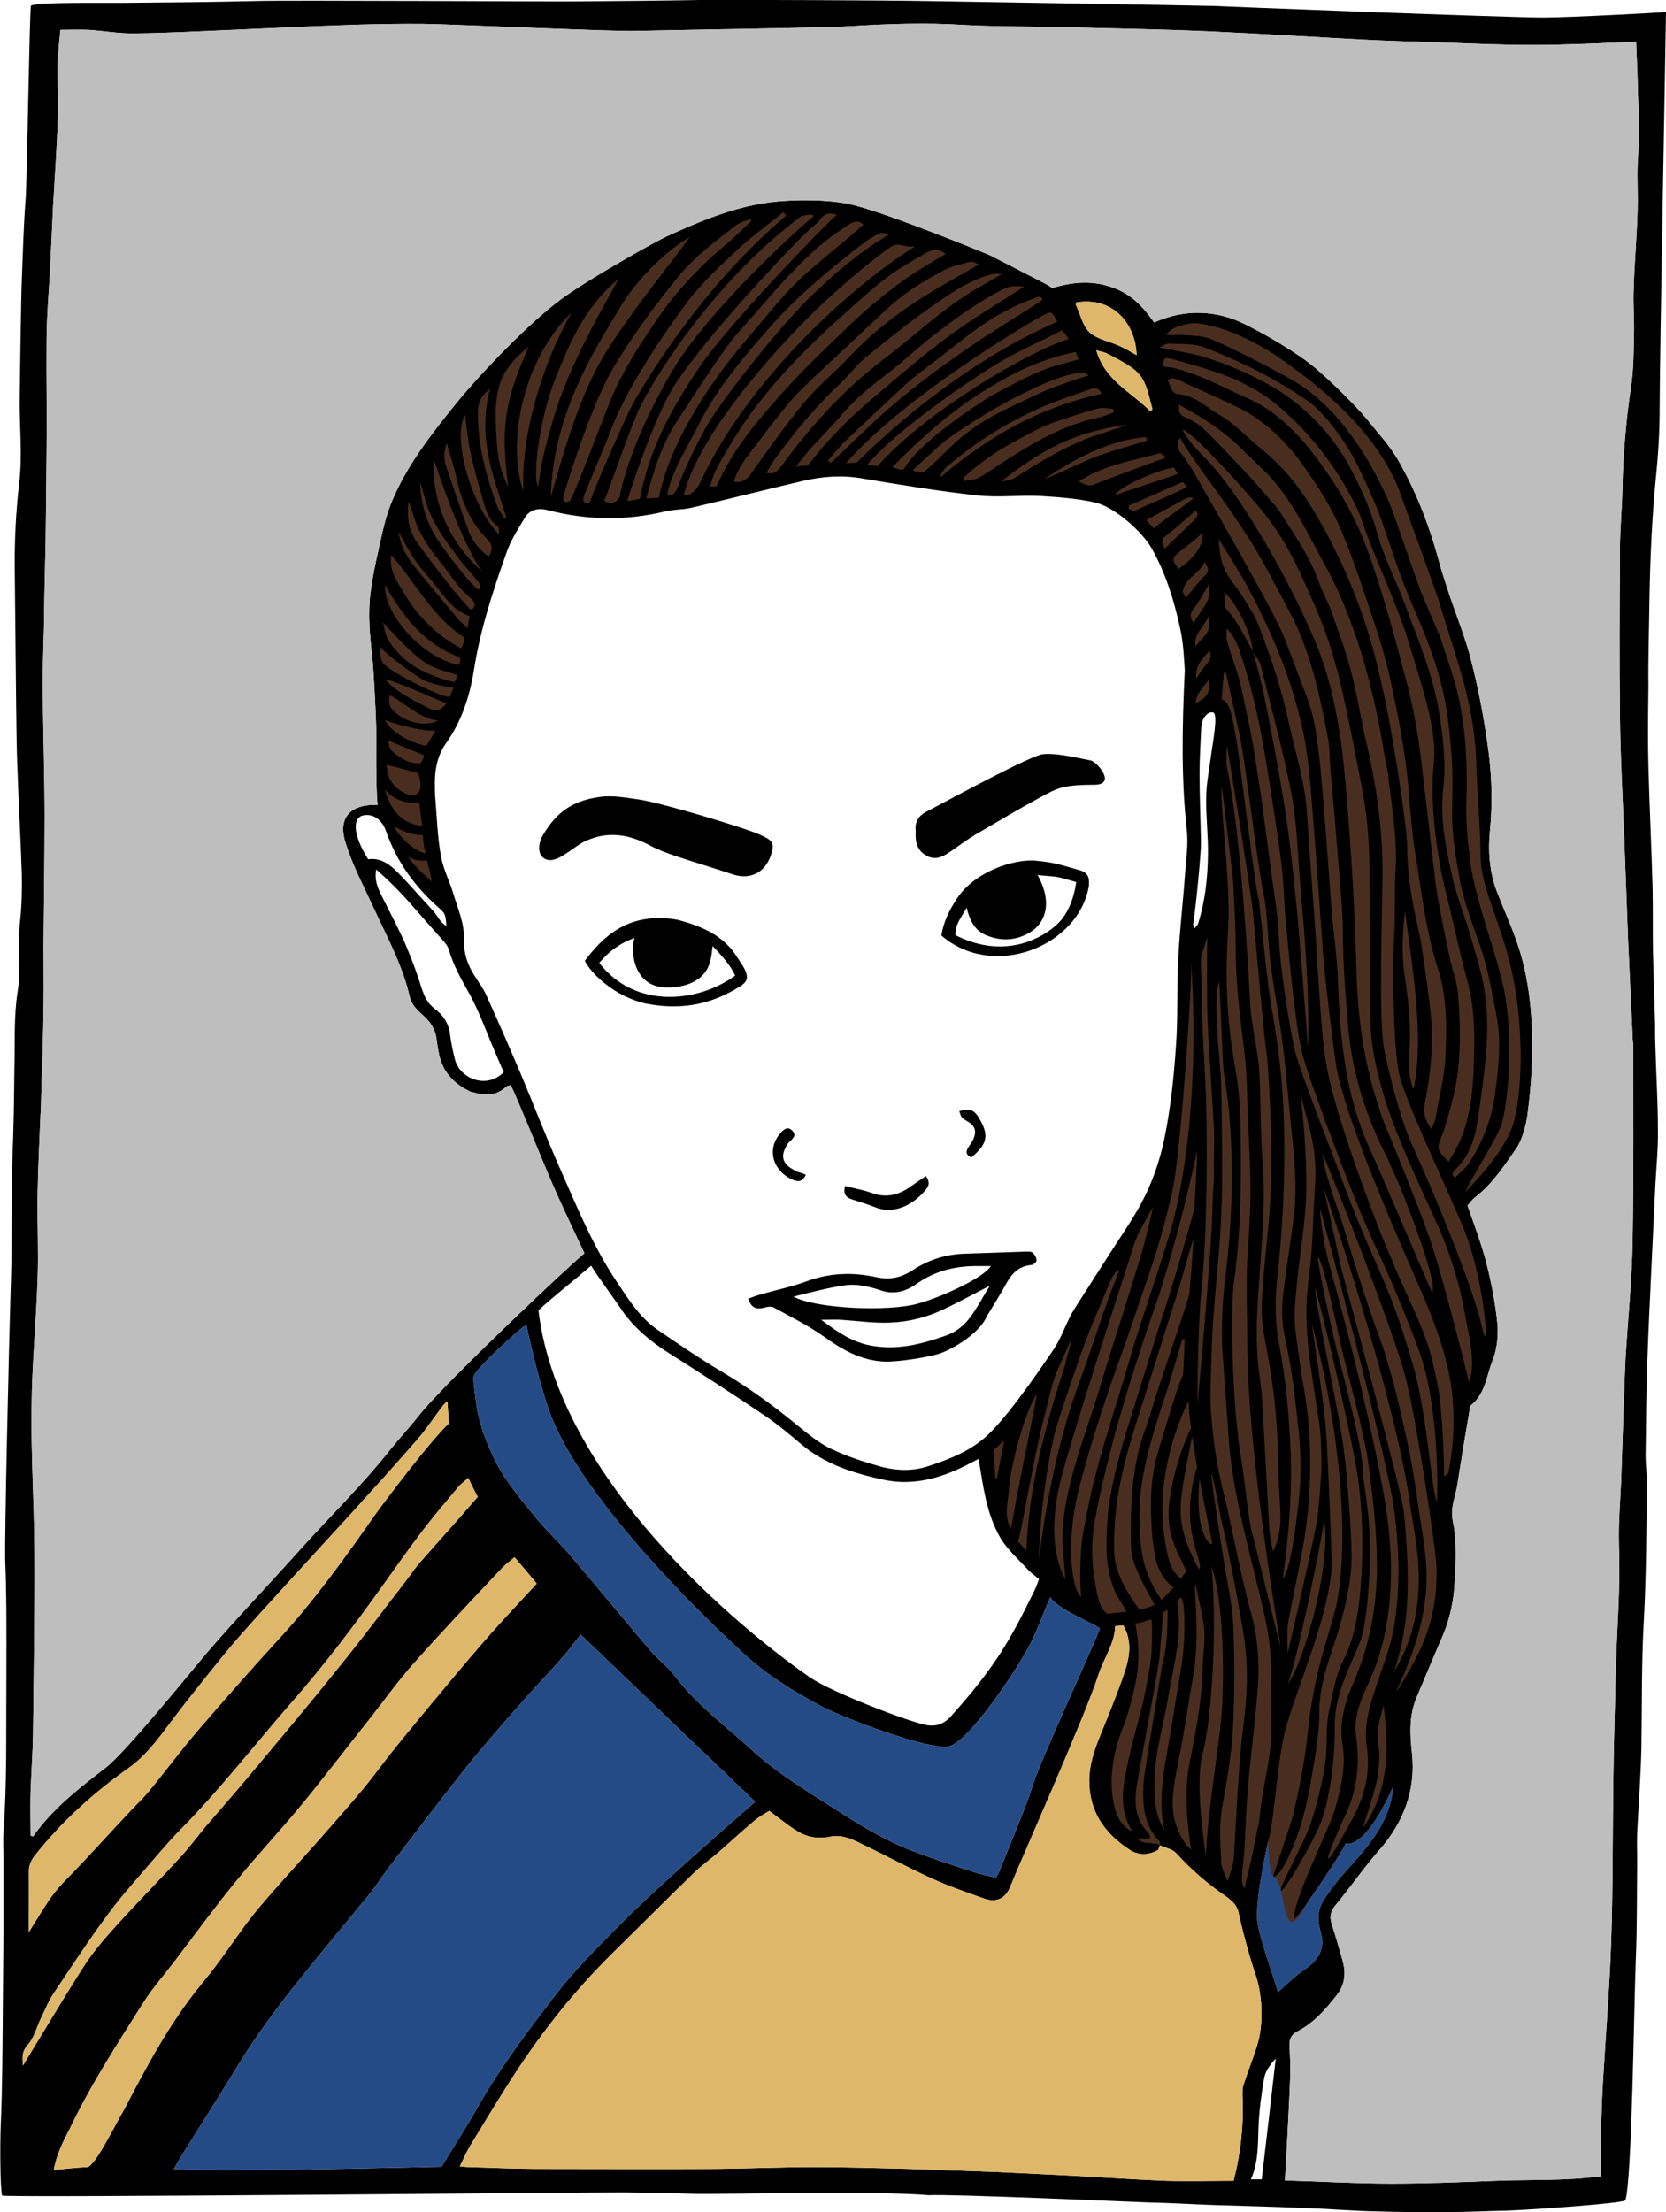 <?xml version="1.0" encoding="utf-8"?>
<!-- Generator: Adobe Illustrator 19.1.0, SVG Export Plug-In . SVG Version: 6.00 Build 0)  -->
<svg version="1.1" id="Calque_1" xmlns="http://www.w3.org/2000/svg" xmlns:xlink="http://www.w3.org/1999/xlink" x="0px" y="0px"
	 viewBox="0 0 474.3 629.7" style="enable-background:new 0 0 474.3 629.7;" xml:space="preserve">
<style type="text/css">
	.st0{fill:#254B86;}
	.st1{fill:#254B87;}
	.st2{fill:#492E1F;}
	.st3{fill:#DFB76A;}
	.st4{fill:#BFBEBE;}
	.st5{fill:#6EA2C2;}
	.st6{fill:#224E89;}
	.st7{fill:none;stroke:#224E89;stroke-width:3;stroke-miterlimit:10;}
	.st8{fill:#F5F9F8;}
	.st9{fill:#F5F9F8;stroke:#224E89;stroke-width:3;stroke-miterlimit:10;}
	.st10{fill:#F9CB00;}
	.st11{fill:#DF111A;}
	.st12{fill:#0B6EB1;}
	.st13{fill:#8D1514;}
	.st14{fill:#679FD0;}
	.st15{fill:#008549;}
	.st16{fill:#CB9831;}
	.st17{filter:url(#Adobe_OpacityMaskFilter);}
	.st18{fill:#1D1C1A;}
	.st19{fill:#C99730;}
</style>
<g>
	<path class="st1" d="M357.9,546.2c-0.3-6.7,2.5-19.3,3.6-24c1.6-7.3,2.2-22.1,4.8-31.1c3.9-13.1,11.1-29.1,12.7-43.3
		c0.3-2.7-0.4-19.7-1.2-35.9c-0.4-10-2.6-22.8-4.4-35.3c6.7,24,11.5,59.1,7,80.6c-2.2,9.2-5.3,15.3-7.7,32.3c0,0,0,0,0,0
		c-0.6,7-1.9,16-4.5,26.9c-1,4-5.6,16.7-5.7,17.9c2.4-0.8,4.3-5.7,5.1-7.4c3.7-8.3,5.2-17.3,5.8-21c0.9-5.2,2.2-12.2,2.2-18.1
		c-0.1-9.9,3.9-17.5,6.3-26.6c1.5-5.9,2.9-11.8,2.9-17.9c0-6.6-1.1-22.5-2.4-31.9c-1.2-9.3-7.2-36.2-8.1-45
		c2.4,7.4,9.1,36.8,11.4,49c1.7,8.5,3,22.7,1.4,39.2c-0.6,6-1.8,12.4-4.6,17.9c-2.4,4.6-3,9.6-4.1,14.4c-1,4.2-0.5,8.7-0.9,13.1
		c-0.4,4.5-2,11.8-4.2,18.6c-1.8,5.8-9.5,19.1-8.6,19.6c0.9,0.5,10.4-15.9,12-21.2c1.6-5.3,3.4-14.6,3.3-26
		c0-11.1,7.2-21.1,8.2-27.1c1.7-9.6,2-19.3,1.6-29.1c-0.2-5.3-1.5-11.3-1.8-16.5c-0.3-7.5-6.6-30.7-7.1-32.6c-2.1-8.7-5.9-26-5.7-28
		c1.9,2.7,5.2,19.5,7,27.1c1.4,6,6.2,23,7.4,32.1c1.2,9.1,2.3,18.2,2.4,27.3c0.2,12.1-1.9,23.9-6.8,35.1c-2.5,5.6-4.1,11.6-2.9,18.1
		c0.9,5.3-0.6,11.9-2.2,17.5c-1.6,5.6-12,26-11.7,31.2c0.1,1.5,13.2-17.9,14.7-21.3c2.7,0.7,7.7-3.1,13.5-16.2
		c-0.7,12.7-12.2,21.9-16.4,27.6c-3.8,5.1-6.1,7.3-4.1,14.2c1.2,4-0.6,7.5-4.3,10c-2.7,1.8-5.4,4.3-8,6.8
		C362.6,562.4,358.1,550.9,357.9,546.2z"/>
	<path class="st2" d="M431.2,272.3l-7.7-23.1l-0.6-14v-13l-3.7-27.9L407.9,160l-6.4-20.2l-13.2-19.5l-23.8-21.6L347,91.9l-11.7-1.5
		l-6.8,3.6l1.1,15l2.8,13.1l-15.1-7.7L305,90.5l-9.2-9.2l-39.3-15.2l-20.7-7.5L211,60.4l-30.3,14l-43.6,34l-13.5,16l-10.4,18.4
		l-7.3,32.7l2.1,18.7v18.9l0.9,16.8l5.1,12.1l5.5,8.8l6.8,5.3l-4.8-24.1v-11.6l2.3-8.1l5.1-10.4l3.1-10.8l4.5-19.4l5.4-15.6l7.3-14
		l18.9,3.3l17.4-1.2l19.5-3.3l19.6-6.3l16.3-1l22,3.6l26.2,0.9l19.4,1.7l13.8,6.8l10.6,15.4l5.3,19.5l0.9,22.5l6.9-3.8l2.6,5.8
		l-2.6,20.7l1.9,26.5l-6.7,13.8l-4.4,5.2l-1.7,42.6l-4,19.9l-7.8,13.4L312,366l-9.3,17.7l-11.8,16.2l-10.3,12.3l2.2,15.6l7,13.6
		l13.1,11.2l13.6,8.4l4.7,1.7l2.1,9l-2.3,10l-3.2,14.5l-4.6,16.6l11.3,13.8l3.7-1.9c0.7,0,1.4,0.1,2,0.4c-0.1-0.4-0.1-0.9-0.4-1.2
		l5.4,1.2l20,15.5l4.1-17l1.7,0.2c0.2,5.8,0.7,10.1,1.8,10.7c3,1.7,2.4,15.7,6.2,12c3.7-3.7,5.5-12.2,9.1-17.3c0,0,0,0,0,0
		c0.3,0.3,1.9-2.4,3.6-5.2l5.3-0.8l4.4-6.1l4.2-10.1l2.5-12l3.5-13.3l9.2-27l-1.6-20.9l6.1-26.7l2.6-10.1l6.9-17.4l-1.8-13.6
		l-7.5-23.7l10.5-11.5l7.2-13.2l1.4-25.5L431.2,272.3z"/>
	<g>
		<path d="M156.1,244.8c-2.9-0.5-3.4-3.9-1.4-7.3c3.8-6.3,8.2-9.5,15.8-10.6c4-0.6,7.7,0.2,11.5,0.7c7,1.1,30.1,8.1,34.1,9.9
			c3.6,1.6,4.7,2.3,3.3,6.1c-1.7,4.9-5.9,6.9-10.8,5.3c-5.4-1.8-10.8-3.4-16.2-5.2c-2.6-0.9-5.1-1.8-7.5-3.1
			c-6.2-3.3-12.4-4.1-18.8-0.9C162.8,241.5,159,245.3,156.1,244.8z"/>
		<path d="M294.8,245c5.8,0.5,8.4,1.6,12.5,2.7c2.9,0.8,2.8,2.7,2.7,4.5c-2.9,17.2-27.2,26.9-42,14.1c0.6-3.8,2.2-7.1,4.3-10.3
			C277.5,247.9,288.9,244.5,294.8,245z M295.4,249.1c4.9,8.9,1.3,14.2-2,16.2c-3.4,2.1-7.5,2.9-12.2,1.1c-3.3-1.2-5-3.8-6-8
			c-1.6,2.9-3.3,4.7-3.2,7.8c14.6,7.4,25.3,0.1,28.3-2.5c3.6-3,5.4-7.7,6.1-12.6c-2.2-0.6-3.9-1.2-5.7-1.5
			C299.1,249.4,297.4,249.3,295.4,249.1z"/>
		<path d="M166.5,273.5c5-6.6,12.2-14.1,26.3-11.7c6.8,1.8,13.3,4.4,17.2,10.9c0.5,0.8,1,1.5,1.5,2.3c2.5,4.3,0.7,5-3.6,7.4
			c-7.3,3.9-15.1,5-23.9,3.3C175.1,283.8,168.2,277.1,166.5,273.5z M170.6,274.1c10.4,13.5,28.6,11.1,38.7,3.6
			c-1.4-3-3.6-5.4-6.4-8.4c-0.3,1.9-0.3,3.1-0.7,4.1c-0.6,3.6-4.1,7.7-12.3,7.7c-10.2,0-10.4-11.6-9.2-14.1
			C176.4,268.5,173.3,270.9,170.6,274.1z"/>
		<path d="M260.7,236.6c-0.3-2.4,0.6-4.2,2.8-5.4c8.3-4.4,29.9-16.1,33.4-16.5c3.5-0.4,8.8,0.8,13.7,1.8c1.6,0.3,7.6,7,0.7,6.9
			c-9,0-10.5,1.1-15.2,3.6c-6.1,3.3-12.1,6.9-18.1,10.4c-2.4,1.4-4.7,3.1-7.1,4.8c-2.2,1.5-4.4,2.9-7.1,1.4
			C261.1,242.2,260.5,239.6,260.7,236.6z"/>
		<path d="M240.6,337.6c2.6,0.7,5,1.1,7.3,1.9c4.2,1.6,7.8,0.8,11.3-1.7c1.4-1,2.9-2,4.4-3c1.2,1.6,0.9,2.8,0,3.8
			c-3,3.8-8.7,7.5-14.6,5c-2-0.8-4.1-1.4-6.2-2.1C241.1,341,239.9,340.2,240.6,337.6z"/>
		<path d="M229.4,334.4c-1,2.4-2.7,1.9-3.8,1.4c-5.3-2.3-7.8-8.6-3.1-13.6c0.9-0.9,1.9-1.5,3-0.4c1.1,1.1,0.7,1.9-0.4,2.9
			c-0.8,0.6-1.3,1.6-1.7,2.5c-1,2.2-0.3,4,1.7,5.3c0.7,0.4,1.3,0.8,2,1.1C227.8,333.8,228.5,334,229.4,334.4z"/>
		<path d="M276.5,329.5c-1.4-0.7-1.6-1.5-1-2.6c0.5-0.9,1.2-1.7,1.6-2.6c1-2.3,0.5-3.9-1.7-5.1c-1.7-1-1.7-1-2.3-2.9
			c3.2-1,4.4-0.4,6.2,3C281.5,323.4,280.9,325.9,276.5,329.5z"/>
	</g>
	<path d="M213,369.7c1.3-0.5,2.2-0.8,3.1-1.1c4.5-1.3,9-2.2,13.4-3.8c6.7-2.5,13.3-2.7,20.1-1.2c3.8,0.8,7,0.1,10.2-2
		c4.4-2.9,9.3-4.5,14.6-4.7c5.8-0.2,11.6-0.4,17.4-0.6c0.7,0,1.7-0.1,2.2,0.3c0.6,0.5,1.1,1.5,1.1,2.2c0,0.4-0.9,1.3-1.5,1.3
		c-3.3,0.3-5.3,2.1-6.9,4.9c-1.8,3.3-3.8,6.4-5.7,9.6c-2.5,5.7-11.2,10.1-14.1,10.9c-2.9,0.8-10.5,2.2-15.1,2.1
		c-6.8-0.3-12.2-3.5-17.5-7.3c-4.4-3.1-9.3-5.5-14-8.1c-0.7-0.4-2-0.2-2.9,0.1C215.3,372.8,213.9,372.3,213,369.7z M281.8,366
		c-4.7,2.4-8.5,4.5-12.5,6.4c-5,2.5-10.4,3.9-15.9,4.1c-4.6,0.2-9.3-0.5-13.9-0.8c-1.6-0.1-3.2,0-5.7,0c5,3.8,9.4,6.7,15.1,7.5
		c7.2,1.1,13.8-0.7,20.4-3c3.1-1.1,5.4-3.1,7.2-5.6C278.3,372.1,279.7,369.4,281.8,366z M225.9,369.1c6.1,3.4,26.9,4.4,35.4,2
		c7.3-2,19-7.6,20.8-10.7c-0.6,0-2.7,0-3.2,0c-6.5-0.1-12.5,1.2-18,5.1c-2.8,2-6.3,3.2-10.2,1.8c-3-1-6.4-1.8-9.5-1.5
		C236.8,366.3,230.8,367.9,225.9,369.1z"/>
	<g>
		<path d="M330.8,473.7C330.8,473.7,330.8,473.7,330.8,473.7C330.8,473.7,330.8,473.7,330.8,473.7z"/>
		<path d="M469.6,170.3c0.2-11.4,0.7-22.7,1.8-34.1c0.7-6.7,1.1-13.4,1.1-20.1c0-14,1.8-109.8,1.8-112.7C473,3.6,446.6,5,439.3,5
			c-10.2,0-92.8-3.2-93.3-3.3c-13.3-0.3-71-1.2-82.2-1.4c-9.1-0.2-56.6-0.4-64.4-0.3c-11.6,0.2-23.3,0.3-34.9,0.4
			C159.4,0.5,81.1,0,72.4,0.3C60.1,0.6,47.9,0.7,35.6,0.8C29.9,0.9,10.8,0.5,8.8,1.6c-0.4,1.9-1.1,49.5-1.5,55
			c-0.6,7.7-0.8,15.5-1.1,23.2c-0.2,4.4-0.5,26.6-0.6,33.3c-0.1,8,0.8,16.2-0.1,24.1c-1,8.5-1.4,16.9-1.3,25.4
			c0.1,12.9,0.3,25.8,0.4,38.7c0.1,6.1,0.1,12.2,0.4,18.3c0.3,9.7,0.9,19.4,1.2,29.1c0.1,4.5,0,9.1-0.5,13.6
			C5,269,6.1,275.7,5,282.4c-1.1,7-0.7,14.2-0.9,21.3C4,309.7,4,315.6,3.8,321.5c-0.1,4.8-0.4,9.5-0.4,14.3
			c-0.1,10.7,0,21.5-0.4,32.2c-0.4,12.9-1.8,71.2-1.5,77c0.1,2.5,0.2,4.9,0.2,7.4c0.2,5.8,0.1,23.9,0.1,27.1
			c-0.1,14,0.2,28-0.8,41.9c-0.2,2.8,0,5.6,0,8.4c0,6,0,11.9,0,17.9c-0.1,7.9-0.1,15.8-0.2,23.7c-0.1,11.3-0.1,22.5-0.6,33.8
			c-0.2,4.3-0.2,17.8,0.4,19.8c1.6,0.7,172.3-1,177.2-0.9c6.6,0.1,13.2,0.2,19.8,0.4c6.2,0.2,53.3-0.9,66.8,0.4
			c5.5-0.4,57.6,1.9,63.2,2.1c5.9,0.1,11.8,0.5,17.7,0.7c9,0.3,18.1,0.5,27.1,0.9c6.4,0.2,12.9,0.8,19.3,0.9
			c6.8,0.2,13.7,0.3,20.5,0.2c5.6,0,11.1-0.3,16.7-0.4c8-0.3,32.2-2,33.8-2.9c1.9-4.8,2.5-56.2,3-68.4c0.4-9.3,0.3-18.7,0.4-28
			c0-2.7-0.1-5.5,0-8.2c0.4-8,1-16,1.2-24c0.2-12.2,0-24.3,0.7-36.5c0.7-12.8,0.7-25.6,0.9-38.5c0-2.8-0.4-5.7-0.4-8.5
			c0.1-9,0.2-18.1,0.5-27.1c0.3-8.4,0.7-16.8,1.1-25.2c0.4-8.4,0.8-16.8,1.2-25.2c0.3-5.2,0.8-10.3,0.7-15.5
			c0-7.6-0.5-15.3-0.7-22.9c-0.1-2.3-0.1-4.6-0.1-6.9c-0.2-6.7-0.4-13.4-0.6-20.2c-0.1-6.1,0-12.2-0.1-18.2
			c-0.3-11.6-0.9-23.3-1.2-34.9c-0.2-7.5-0.1-15,0-22.5C469.2,187.2,469.5,178.8,469.6,170.3z M8.2,546.9c0-4.6,0.1-9.3,0-13.9
			c0-2,0.6-3.4,1.8-4.9c7.6-9.6,16.6-17.7,26.6-24.8c4.8-3.4,8.3-8.1,11.8-12.8c4.8-6.4,9.9-12.7,14.9-18.9
			c3.4-4.2,7.1-8.3,10.7-12.3c8.3-9.2,16.7-18.3,25.1-27.5c6.6-7.3,13.2-14.5,19.6-21.9c2.7-3.1,5-6.6,7.5-9.9
			c0.2-0.3,0.5-0.5,1.2-1.1c0.1,2.3,0.3,4.2,0.4,6.3c-5.2,4.8-18.3,22.2-21.1,26.1c-8.4,12-16.9,23.9-26.8,34.7
			c-8,8.7-15.7,17.5-23.4,26.4c-4.9,5.7-9.3,11.7-14.1,17.5c-1.9,2.3-4.1,4.3-6.1,6.5c-6.1,6.5-12.1,13.2-18.3,19.5
			c-3.4,3.5-5.7,7.6-8.3,11.7c-0.3,0.5-0.7,1.1-1.5,2.4C8.2,548.5,8.2,547.7,8.2,546.9z M6.5,588c-0.1-2.2-0.4-3.9,1.4-5.9
			c1.9-2.1,2.6-5.3,3.9-7.9c1.1-2.2,2-4.5,3.3-6.5c5.1-7.6,10.1-15.3,15.6-22.7c4.1-5.6,8.9-10.8,13.4-16.1c2.5-2.9,5.1-5.9,7.8-8.6
			c11.2-11.4,20.9-24,31.4-36c9.3-10.6,17.8-21.9,26-33.4c3.7-5.2,7.3-10.3,11.2-15.4c3.1-4.1,6.5-8,9.8-12c0.7-0.9,1.7-1.6,3-2.8
			c1,2.1,1.8,3.7,2.7,5.4c-1.6,1.8-3.1,3.6-4.6,5.3c-3.9,4.4-7.7,8.7-11.6,13.1c-1.4,1.6-2.7,3.4-4,5.2
			c-6.5,8.4-12.8,16.9-19.5,25.1c-8.4,10.5-17.1,20.8-25.7,31.1c-4,4.8-8.1,9.4-12.1,14.1c-2.4,2.9-4.6,5.9-7.2,8.7
			c-6.1,6.7-12.5,13.1-18.5,19.8c-3.3,3.6-6.5,7.4-9.1,11.5C17.8,569.2,12.3,578.6,6.5,588z M139,129.5c1.1,6,3.3,11.8,5.1,17.7
			c-0.1,0.2-0.3,0.3-0.4,0.5c-0.7-1.2-1.7-2.4-2.2-3.7c-2.8-7.8-5.1-15.7-5.4-24c-0.1-3.1-0.5-6.5,3.4-9.3
			C137.7,117.4,137.9,123.5,139,129.5z M409.2,393.8c-0.9-4.3-1.8-8.6-3.3-12.7c-1.9-5.3-4.4-10.4-6.7-15.6
			c-0.1-0.1-0.2-0.2-0.2-0.3c-0.8-2-1.7-3.9-2.5-5.9c0,0,0,0,0-0.1c-0.8-1.9-1.7-3.8-2.5-5.9c-1.5-3.6-15-37.9-16.7-52.4
			c-0.9-4.3-2.2-25-2.6-32.4c-0.8-12.2-1.8-24.4-2.6-36.7c-0.5-9-3.3-17.5-5.2-26.1c-2-9.5-5.1-18.7-8.6-27.7
			c-1-2.7-2.7-5.2-4.3-7.8c-1.7-2.7-3.9-5.1-5.3-8c-1.2-2.6-1.6-5.6-1.7-8.7c2.7,4.5,5.7,8.9,8.2,13.6c7.1,13.2,12.9,27.1,15.9,41.8
			c1.7,8.2,2.1,16.6,2.8,25c1,12.2,1.8,24.5,2.7,36.7c0.4,6.3,2.5,23.5,3.6,31.5c2.1,16,21.2,57.9,25.2,67.3
			c3.4,8.1,6.2,15.8,7.6,24.2c1.3,8.4,1,17.2-0.6,25.4c-0.1,0.5-0.4,0.9-1.3,1.2C411.2,419.2,410.8,401.1,409.2,393.8z M392.4,496.7
			c-0.8-4.1,0.6-7.6,1.5-11.2c1.4,11.4,1.9,23.9-5.9,34.9c1.4-4.7,3.3-10.1,4.1-14.1C392.6,503.1,393,499.7,392.4,496.7z
			 M391.3,481.5c-1.6,5-3,10-2.2,15.5c1.1,7.4-0.5,14.3-4.2,21c-1.2,2.1-6.2,11.6-6.8,11c-0.4-0.3,3.8-10.1,4.5-11.4
			c3.6-7.3,4.7-15,3.5-23c-0.9-5.8,1.4-11,3.7-15.9c4.5-9.9,6.1-20.2,6.2-30.9c0.1-6.3-0.6-14.5-2.1-22.7
			c-5.4-29.8-14.3-60.7-15.8-66.4c-1.5-5.8-2.5-14.2-2.2-14.3c0.5,1.2,18.8,69.6,20.9,84.6c1.6,11.8,2,23.5-0.1,35.1
			C395.5,470.1,393.1,475.8,391.3,481.5z M399.7,430.5c-0.6-6.1-17.9-69.6-18.2-70.7c0.2-0.1-4.7-21.3-4.5-21.4
			c12.6,37.3,22.3,72.8,24.5,90.3c1.1,8.6,6.8,28.2-4.5,47C400.2,465,402.1,455.2,399.7,430.5z M406,445.1
			c-0.4-5.7-1.5-11.3-2.3-16.8c-1.4-10.6-3.1-18.7-6.2-31.6c-0.9-3.6-3-11.2-4.3-14.7c-2.6-6.9-4.9-13.9-7.1-20.9
			c-1.6-5-3-10.2-4.7-15.2c-4-11.5-4.8-15.4-4.8-17.4c3.7,8.7,19.7,49.3,23.4,63c3.2,11.9,8.6,48.4,8.9,53.7
			c0.4,7.9-0.8,15.7-4,23.1c-2,4.7-7.1,13.3-7.4,13.2C401.1,473.5,407.1,460.4,406,445.1z M402.1,388c-1.7-5.8-3.5-11.7-5.7-17.3
			c-2.6-6.9-5.8-13.5-8.6-20.3c-2.2-5.2-4.3-10.5-6.2-15.9c-1.4-3.8-11.7-29.9-13-35.6c-1.5-6.9-4.1-22.6-4.5-31.8
			c-0.4-7.8-1.4-13-2.3-19.6c-0.4-2.8-2.4-18.7-3.2-23.6c-1-6.1-1.7-11.7-3-17.7c-0.9-4-1.6-8.1-2.6-12.1c-1-3.7-2.4-7.3-3.5-11
			c-0.4-1.3-0.4-2.7-0.3-4.2c2.6,2.5,3.6,5.9,4.6,9.1c3.1,9.7,5.2,19.7,6.8,29.8c1.5,9.3,3,18.6,4.2,28c0.7,5.6,0.7,11.3,1.3,17
			c1,10.4,2.7,29.7,4.7,37.3c1.4,5.3,5.3,15.6,6.4,18.8c4.5,12,8.9,23.9,14.2,35.5c4.5,9.6,8.6,19.4,12.3,29.3
			c6,15.8,5.6,40.2,5.4,43.6C407.7,426.3,406.4,402.2,402.1,388z M375.6,405.3c0.5,3.6,0.6,7.8,0.6,12.1c0.1,1.6-0.9,13.5-1.2,15
			c0,0.1,0,0.1,0,0.2c-1.6,8.9-8.4,38-8.4,38s-0.2-5.9,0-7.8c0.2-1.9,3.3-16.7,3.8-19.5c0.5-2.8,2.7-12.7,2.6-27.9
			c-0.1-12.5-1.5-17.9-2.6-25.2c-1-7.3-2-12.2-1.8-16.8c0,0,0,0,0-0.1c0-2.4,0.6-7.4,0.8-9.8c1.1-10.1,2.7-18,2.5-28.2
			c-0.1-6.3-0.4-12.2-1.6-23.8c0.6,2.7,1.7,6.5,2.4,9.2c2.5,9.7,1.8,14.4,1.3,23c-0.4,8.8-0.2,10.6-1.7,22.7
			C371,378.3,373.2,389.2,375.6,405.3z M377,432.6c2,11.9-5.1,39.1-10.4,46.9C369.5,471.7,376.1,439.3,377,432.6z M367.5,414.9
			c-0.4-10.7-1.3-21.4-3.3-32c-1.1-5.9-1.3-11.7-0.7-17.7c1.7-15.4,2.5-31,2-46.5c-0.3-10.4-1.5-20.6-3.3-30.8
			c-1.5-8.6-2.2-17.4-3.2-26.1c-0.2-1.9-0.4-3.8-0.6-5.7c-0.3-1-0.5-2.2-0.8-3.9c-1.2-7.8-4.6-34.9-5.4-40.4l0,0
			c-1-4.8-1.5-12-4.4-12.7c0.2-2.6,0.4-5.1,0.6-7.5c0.2,0,0.4-0.1,0.6-0.1c0.5,2.3,1.4,6.2,2.3,10.4l0,0c0,0,0,0,1.6,7.3
			s5.1,37.2,6.9,45.7c1.1,5.1,1.2,14.9,2.1,20.8c1,7.3,2.4,14.5,3.3,21.8c1,7.8,1.6,15.7,2.4,23.5c0.9,8.5,1.8,17,0.7,25.5
			c-0.6,5-1.4,10-2.1,15c-0.5,4.1-1.2,8.2-1.2,12.3c0,3.6,0.9,7.2,1.6,10.7c1.5,7.6,2,13.3,2.8,19.9c0.9,7.4,1.2,14.8,0.4,22.2
			c-0.5,4.8-2.4,21.2-4.6,22.7C367,437.2,367.8,423.7,367.5,414.9z M338.8,524.6c0.1,0.6,0.2,1.3,0.3,2c-2.5-2.1-4.5-6.7-5-10
			c-0.7-5.2,0.4-10.2,1.4-15.3c1.6-7.8,2.7-15.8,4.1-23.6c1.5-8.4,1.1-16.8,0.6-25.2c0-0.5,0.1-1,0.2-1.5c1,5.8,3,11.4,2.4,17.3
			c-0.5,5.3-0.4,10.6-1.1,15.8c-0.7,5.9-1.8,11.7-3,17.5C337.2,509.4,337.8,517,338.8,524.6z M331.5,521c-2.9-4.6-2.9-9.7-2.8-14.9
			c0.3-8.1,2.7-15.7,4-23.6c1.4-8.6,4-17.1,2.5-26c-0.1-0.3,0.1-0.8,0.3-1.1c0.1-0.2,0.4-0.3,0.8-0.7c0.2,0.7,0.5,1.3,0.6,2
			c0.7,6.6,0.2,13.2-0.9,19.7c-1.5,9.1-3,18.3-4.6,27.4C330.6,509.5,330.2,515.2,331.5,521z M326.8,521.6c-3.2-3.2-3.8-7.3-3.4-11.5
			c0.4-4.1,6.6-35.6,6.8-39.2c0.2-3.7,0.8-7.8,0.8-11.8c0-0.2,0.6-0.3,1.4-0.8c0,5.5-0.2,10.5-1.4,15.4c0,0,0,0-0.1,0
			c-1.6,10.4-5.3,31.4-5.4,34.6c-0.2,5.6,0.2,11.1,4.3,15.6c0.3,0.3,0.3,0.8,0.4,1.2c-1.8-1-4.3,0.5-6.4-1.8c1.4,0,2.7,0.3,3.4,0
			C327.8,522.9,327,521.9,326.8,521.6z M322.4,521.4c-2.3-1-3.9-3.2-4.6-5.3c-2.4-7.4-1.4-16.2,1.9-24.3c0.8-1.9,2.1-6,3.5-12.3
			c2-8.9,0-17.4,0-17.4c2.1,0,4.4-1.4,4.6-1c0.1,0.4,0.4,1.8,0,9.6c-0.3,3.8-1.9,11.8-2.5,14.4c-1.7,6.7-3.7,13.4-4.9,20.2
			C319.3,510.6,319.1,516.3,322.4,521.4z M307.8,454.6c-3.3-3-3.8-17.5-1.1-28.8c2.6-11.3,8.1-27.8,11-35.9
			c3.3-9.1,6.4-18.3,9.5-27.4c2.1-6.2,4.5-14,6.7-24.1c2.2-10.1,5.6-58.9,5.2-64.6c1,14.2,1.9,46.4-5.2,74.2
			c-1.8,7-9.8,30.5-11.3,35.6c-3.5,12.2-7.6,24.4-10.8,36.6c-1.5,5.6-2.5,11.3-3.6,17C307.6,440.8,307.3,449.4,307.8,454.6z
			 M302.6,440.7c1.1,13.5,0.6,8.6,0.6,8.6s-6.4-9.5-0.7-30c5.7-20.5,18.9-60,20.1-64.3c1.3-4.3,4.7-9.5,5.5-11.2
			c0.7-1.8-2.2,9.7-2.2,9.7c-1.2,5-10.3,33-13.7,44.5C308.6,409.5,301.5,427.2,302.6,440.7z M292.2,441.4c-1.1-1.2-1.8-2-2.4-2.6
			c0.7-0.9,4.5-24.1,7.3-34.7c1.2-4.5,1.7-7.5,3.1-11.9c0.3-1.1,4.3-10,4.9-11c0.2,0.2-2,6.9-1.8,7.1
			C297.8,405.4,292.9,422.6,292.2,441.4z M287.8,435.3c-2-3.7-0.9-7.4-0.6-10.9c0.6-8.9,5.5-24.6,8-27.5
			C293.2,407.9,289.7,423.9,287.8,435.3z M295.9,443.2c-0.3,2.2,0-16.1,4.2-34.6c0.8-3.6,8-24.5,9.4-28c2.2-5.5,4.5-10.9,6.8-16.3
			c0.4-1,1.2-1.9,1.8-2.8c0.2,0.1,0.4,0.2,0.5,0.3c-4.3,10.5-7.2,20.6-11.4,31.9C301.6,408.8,297.7,427.8,295.9,443.2z M411.5,253.5
			c1.9,7.3,3.6,15.8,5.7,23.7c2,7.1,2.5,11.6,2.5,19.8c-0.1,7-0.2,14.2-1.8,20.8c-1.1,4.7-2,7.2-5.5,12.9c-3.9-3.9-3.2-3.9-1.6-8.2
			c1-2.6,1.6-5.4,2.4-8.1c2.9-10.4,2.7-21,1.9-31.5c-0.3-3.7-1.8-7.2-2.5-10.9c-1.3-5.9-2.4-11.8-3.5-17.8c-0.4-2-2.2-18.5-3.4-28.6
			c-0.1-0.2-0.1-0.4-0.2-0.8c-0.9-10-2.3-20-4.8-29.7c-3.5-13.3-7-26.7-11.8-39.6c-3.6-9.5-8.7-18.1-14.9-26.2
			c-5.3-6.8-11.4-12.8-19.4-16.2c-6.4-2.8-12.6-6.3-19.5-8.1c-1.3-0.4-2.7-0.5-4-0.7c0.2-2.4,0.4-2.7,2.6-2.1
			c3.7,1,7.5,2.1,11.2,3.3c3.1,1,6.1,2.1,9,3.6c3.2,1.6,6.4,3.5,9.1,5.7c9.7,8,17.3,17.8,22.9,29c1.7,3.3,2.6,7,4,10.4
			c3.7,9.4,8,18.5,11,28.2c4.5,14.7,8.2,25.5,7.3,35.1C406.8,228.9,409.6,246.3,411.5,253.5z M337.3,109c5.3,2.4,10.6,4.7,15.8,7.3
			c7.6,3.9,13.6,10,18.4,16.9c3.8,5.4,7.4,11,10,17c4,9.4,7.1,19.1,10.3,28.8c1.9,5.6,3.4,11.4,4.6,17.2c1.6,7.2,2.9,14.4,3.9,21.7
			c1.1,8.3,1.2,16.7,2.6,24.9c1.8,11.1,3,22.2,6.5,33c2.6,8.1,2.5,16.7,2.1,25.3c-0.3,5.9-1.9,11.4-2.8,17.2
			c-0.1,0.8-0.6,1.6-1.2,3.1c-1.8-2.6-2.4-4.6-1.9-7.1c1.7-8.5,2.6-17.2,1.7-25.9c-0.6-6-1.6-12-2.4-18c-0.7-6-4.3-16.1-4.3-29.9
			c0-5.1-4.1-31.6-6.6-42.8c-1-4.4-2.7-12.1-4.1-16.4c-3.9-12.9-9.4-25.2-16.4-36.7c-3.8-6.3-8.5-12-14.3-16.7
			c-4-3.2-7.5-7.2-11.9-9.7c-3.8-2.2-7-5.6-11.8-6c-2.3-0.2-2.1-2.6-3.2-4.1C334.5,107.1,335.9,108.4,337.3,109z M399.8,277.1
			c-0.7-4.8-0.6-11.9,0.2-17.7c1.8,14.3,5.7,35.7,2.4,50.7c-2-5-1-9.7-1-14.3C401.5,289.5,400.8,283.5,399.8,277.1z M345.6,333.2
			c0.1,3.2-0.4,6.4-0.4,9.6c0,8.9-3.1,44.4-4.3,57.1c0.1-1.5-0.1-20.1,1.2-33.3c0.8-8.1,1.1-16.2,1.3-24.4c0.2-9.2,0.2-18.4,0-27.6
			c-0.2-7.9-0.8-15.8-1.1-23.6c-0.1-2.3-0.2-12.6-0.4-15.4c-0.1-1.3,0.1-2.6,0.1-3.8c0.3,0,1.4-4.8,1.7-4.8
			c-0.1,5.6-0.1,15.9,0,21.5c0.1,4.6,1.5,25.9,1.9,32.6C345.8,324.6,345.5,329.7,345.6,333.2z M328.1,437.8c0.1,1,0.2,2,0.4,3.1
			c0.5,4.4,2,8.3,5.6,11c-1.1,1.1-2.1,2.2-3.4,3.6c-0.6-1-1.3-1.9-1.8-2.8c-3.1-5.8-4.2-9.8-4.5-19.5c-0.3-12.7,3.5-24.1,7.2-35.4
			c1.8-5.5,3.4-11.1,5-16.6c0.2,0,0.5,0,0.7,0c-0.2,3.6-0.3,7.2-0.5,10.3c-1,1.2-5.4,16-7.3,22.5
			C327.3,421.8,327.4,429.8,328.1,437.8z M331.8,439.4c-1.9-10.7-0.5-21.1,2.8-31.4c0.5-1.4,2.8-7.7,3.8-9.1c0,1.9,0.3,4.6,0.7,7.6
			c-1.5,3-5.2,11.8-6.3,22c-0.5,5.1,0.6,10,3,14.6c0.7,1.4,1.3,2.8,2,4.2c-0.5,0.6-1.1,1.3-1.6,2c-0.3-0.2-0.6-0.4-0.9-0.7
			C332.8,446.1,332.4,442.7,331.8,439.4z M336.2,427.5c0.5-6.1,2.4-14.2,3.2-18.7c0.4,2.8,0.9,5.8,1.4,8.8
			c-5.6,17.9,2.4,27.2,0.5,29.1C338,440.5,335.6,434.6,336.2,427.5z M341.5,420.9c1.8,10,3.6,17.9,3.6,18.5
			C344.5,440.4,340,436.2,341.5,420.9z M344.7,215.6c-0.5,3.8-1.3,7.7-1.3,11.5c-0.1,5.4,0.6,10.9,0.5,16.3
			c-0.1,6.6-0.8,13.1-2.8,19.5c-0.1,0.4-0.5,0.7-1,1.4c-0.2-0.7-0.5-1-0.4-1.3c0.9-5.8,2.3-21.2,2.2-23c-0.1-6.6-0.4-13.1-0.4-19.7
			c0-4.5,0.3-9,0.5-13.5c0.1-2,1.6-4.3,3.3-4C347,203,345.1,212.1,344.7,215.6z M343.3,189.3c-0.9,1-1.6,2.2-2.7,3.8
			c-0.5-3.7,1.8-5.6,3.8-7.9C345.1,187.2,344.3,188.2,343.3,189.3z M340.4,200.2c0.2-3,2.1-4.4,3.6-6.6
			C344.9,197.2,343.2,198.8,340.4,200.2z M340.4,184.1c-0.8-3.6,2.2-5.3,3.6-8.5C345.4,180.1,341.9,181.6,340.4,184.1z M341.1,136.6
			c-1.4-2.6-3-5.1-4.8-7.5c-1-1.2-1.5-2.3-0.4-4.5c0.5,0.8,1,1.7,1.5,2.5c4.9,7.7,16.2,21.6,23.2,34.8c2.7,5.1,5.6,10.2,8.1,15.4
			c4.9,10.5,7.3,21.8,9.4,33.1c0.5,2.7,0.4,5.4,0.6,8.1c0.8,8.9,1.6,17.8,2.3,26.7c0.5,6.6,1.2,13.1,1.3,19.7
			c0,9.5,0.8,18.9,1.6,28.3c1.2,12.6,5,24.5,10.7,35.7c1,2,1.7,4.1,2.7,6c1.3,2.5,12.4,30.4,10.4,33.1c-6.2-14.3-14-32.7-18-41.6
			c-6.7-14.8-8.2-31-8.8-47.1c-0.2-6.3-1.1-12.6-1.7-18.9c-0.2-2.7-0.4-5.4-0.6-8.1c-0.8-11-1.6-21.9-2.6-32.9
			c-0.5-5.1-1.1-10.3-2.2-15.3c-1-4.2-2.8-8.3-4.3-12.4c-1.2-3.3-2.5-6.5-3.7-9.8C363.1,174.6,342.4,139,341.1,136.6z M334.2,133.1
			c0.2,0.2,0.9,1.6,1.1,1.8c-2.5,1-15.4,5.1-17.9,6.1C319,138.1,331.1,133.3,334.2,133.1z M321.4,143.9c4.2-1.7,11.2-5,15.4-6.7
			c0.1,0.2,1,1.3,1.1,1.4c-3.7,2.1-11,4.9-14.8,6.8c-0.4,0.2-1.1-0.3-1.7-0.5C321.3,144.6,321.4,144.2,321.4,143.9z M336.3,142.6
			c2.6-1.6,3.2-0.9,3.4-0.7c-2.7,2.3-8.2,5.9-11.2,8.5c-0.9-0.9-1.5-1.6-2.2-2.3C329.7,146.2,333,144.4,336.3,142.6z M331.8,152.6
			c2.9-2.2,5.7-4.7,8.5-7.2c1,0.7,0.6,1.7-0.2,2.5c-2.7,2.7-5.5,5.3-8.5,8.3C330.8,154.6,330.3,153.7,331.8,152.6z M334.4,158.4
			c1.1-1.5,6.6-4.9,7.9-6.9c0.4,3.4-1.6,6.9-7,10.6C335.3,160.8,333.3,160,334.4,158.4z M342.9,160c1.1,1.6,1.5,2.6,0.1,3.9
			c-2,1.9-3.6,4.2-5.4,6.3c-0.3-0.2-0.6-1.4-0.9-1.6C337.2,164.4,341.3,163.7,342.9,160z M340.9,171.8c1.1-1.7,2.1-3.5,3.2-5.4
			c1.2,4.9-2.6,7.3-4.2,11C337.8,174.7,339.9,173.4,340.9,171.8z M313.1,425.8c5.6-26.2,16.4-55.5,17-57.5
			c7.3-23.3,10.6-40.6,10.7-40.6c0,2.7-0.6,13.7-0.8,16.4c-0.1,0.8-7,25-9.1,30.7c-0.2,0.5-10.4,33.3-10.4,33.3
			c-1.9,6.3-4.6,16.6-5.1,23c-0.5,7.2-1,14.5,1.8,21.4c0.9,2.4,2.2,3.6,3.5,6.3c-1.8,0.2-3.6,0.4-5.5,0.6c-0.7-0.7-2-1.1-3.1-7
			C309.9,441.1,311.2,434.8,313.1,425.8z M317.2,441.4c-0.3-14.1,2.8-25.6,7.2-39.2c3.2-9.9,9.5-30.3,10.6-33.4
			c1-3.2,3.8-13.2,4.7-16.2c0.2,0-0.8,12.4-1.1,15.8c-0.7,3-9.4,28-11,33.8c-1.7,6.1-6.3,13.1-5.6,38.2c0.1,5.1,4.2,11.7,6.7,16.4
			c-0.6,0.5-2.9,1.1-4.3,1.5C320.5,452.8,317.3,447.4,317.2,441.4z M342.4,499.1c2.6-9.7,4.2-36.4,2.5-53.3
			c4.1,12.3,3.3,35.5,3,40.4c-0.7,11.1-3.9,26.8-4.6,42.3C342.4,521.7,340.3,507.1,342.4,499.1z M348,514.1c1.3-7.2,2.6-14.5,3-21.8
			c0.5-9.9,0.5-19.9,0.1-29.8c-0.3-6.1-1.8-12.2-2.7-18.3c-0.1-0.4-7.4-46.7-0.7-11.5c1.9,7.7,5.3,25.8,6.5,33.6
			c1.3,8.8,0.8,17.6-0.4,26.5c-1.2,8.8-2.4,34.5-2.5,35.3c-0.1,2.6-0.7,4-1.8,7.4c-0.5-1.2-1.8-3.9-1.8-5.1
			C347.4,524.9,347,519.5,348,514.1z M354.3,526.1c0.2-4.4,0.5-11.1,0.9-16.1c0.5-6.6,1.3-13.1,2-19.7c0.4-4.8,1-9.5,1.1-14.3
			c0-5.8-0.6-11.4-2.2-17.1c-2.4-8.4-6.6-29.5-7.1-31.3c-2.5-9.5-3.6-16.9-4.2-25.4c-0.4-5.3,0-10.6,0.1-15.9
			c0.2-10.8,1.6-22.9,2.4-33.7c0.7-9.7,0.7-18.8,0.6-27.3c-0.1-6.4,0-13.2-0.4-19.7c-0.1-1.5-2.3-22.4-0.4-26.1
			c0.2,1.4,1,24.4,1.3,25.8c1.8,10.4,2.3,20.4,2.3,30.9c-0.1,9.4-0.8,19.4-2,28.7c-0.7,5.7-0.9,11.5-0.8,17.3c0,1.7,0.2,3.3,0.3,5
			c0.5,7,1,13.9,1.5,20.9c0.9,14.9,4.9,29.3,8.4,43.7c1.8,7.4,3.7,14.8,3.7,22.5c0,5.7,0.4,15.6,0,21.2c-0.6,8.4-2.2,12.5-3.1,20.8
			c0,0,0,0.1,0,0.1c0,0,0,0.1,0,0.1c0,0.3-0.1,0.6-0.1,0.9c-0.1,1-0.3,2.1-0.6,3.1c-1.7,9.6-3.6,15.7-3.6,17
			C352.7,536.2,354.1,530.5,354.3,526.1z M356.2,435.3c-1.3-6.6-1.8-14.3-3-20.9c-0.6-3.3-2.9-21.4-2.3-44.1
			c0.1-2.6,0.3-5.2,0.7-7.7c1.9-14.9,1.8-29.9,1.5-44.9c-0.1-5.5-1-11.1-1.9-16.5c-2-11.9-2.4-23.9-1.6-35.9
			c0.4-6.3,0-13.9-0.5-20.3c-0.4-5.9-1.8-19.4-1.2-20.9c0.3,3.3,3,24.2,3.2,27.5c0.3,6.3,0.7,12.7,0.7,19c0,10.1,1.4,20,2.6,30
			c0.7,6.1,0.6,12.4,0.9,18.6c0.3,6.6,0.7,13.2,0.7,19.8c0,6.5-0.5,12.9-0.9,19.4c-0.4,7.6,0,16.3,0,23.9c0,31.8,9.5,85.4,9.5,86.7
			C364.5,468.9,356.3,435.4,356.2,435.3z M362.4,441.7c-0.4-2.4-0.9-4.1-1-5.9c-0.7-12.5-1.4-25.1-2.1-37.6
			c-0.1-2.4-0.5-4.9-0.8-7.3c-1.4-10.3-0.4-20.6,0.3-31c0.7-9.4,1.4-18.8,0.7-28.3c-0.7-8.9-0.5-17.9-1-26.8
			c-0.3-5.3-2.3-13.2-2.6-19.3c-0.3-6.1-2.5-48-6.6-67c-0.2-0.8-0.2-5.4,0-6.2c1.5,8.6,6.8,41.1,7.4,47.6c0.6,5.7,2.9,32.9,3.8,39.5
			c0.5,3.3,0.6,6.7,0.8,10c0.7,12.4,1,24.8,0,37.2c-0.7,8.4-1.8,16.7-2.1,25.1c-0.2,4.5,0.8,9,1.6,13.4c1.8,9.7,2.9,19.4,3,29.3
			c0,5.3,0.5,10.6,0.7,15.9C364.7,434.1,364.3,437.7,362.4,441.7z M348.5,168.6c3.6,3,7.6,11.4,8.2,16.8c-2.4-4-4.1-8.3-7.4-11.8
			C348.4,172.7,348.8,170.4,348.5,168.6z M356.8,185.7c0.7,1.2,1.8,2.4,2.1,3.7c3,11.9,6.2,23.7,8.6,35.7c1.6,8.1,1.9,16.4,2.5,24.6
			c0.7,9.5,2.9,28.6,2.4,48.6c-0.6-7.5-2.5-33-3.3-40.5c-0.9-9-1.8-18-3.2-26.9c-1.7-11-3.8-21.9-6-32.8
			C359.1,194,357.9,189.9,356.8,185.7z M408,355.5c-1.7-5.7-9.1-24.4-13.3-34.3c-1.1-2.6-2-5.3-2.8-8c-3.7-11.7-5.3-23.7-5.7-35.9
			c-0.5-18-1.5-35.9-3.1-53.8c-1.2-14.1-3.3-28.2-8.8-41.2c-8.6-20.2-22.3-42.9-30.9-51.6c-1.4-1.4-6.3-6.4-6.7-8.5
			c3.6,2,10.1,9.2,13,12.3c2.8,3,5.5,6.1,8.2,9.2c4.9,5.7,8.9,12.1,12,18.9c2.7,5.8,5.4,11.8,7.6,17.8c2,5.7,3.6,11.6,4.9,17.5
			c2,9.1,3.8,18.2,5.5,27.4c1.6,8.2,2,16.4,2,24.7c0.1,13.7,0,27.5,0.3,41.2c0.1,6.6,1.6,13.1,3.4,19.4
			c3.4,12.5,13.4,32.8,16.4,39.8c3.2,7.6,5.6,15.5,7,23.3c0.9,5.4,2.4,10.6,2,16.1c-0.1,1.2-0.3,2.4-0.8,3.6
			C417.1,388.6,411.7,367.4,408,355.5z M402.7,327.5c-4.7-10.1-7.9-25.1-8.7-29.1c-1.5-8.4-0.5-37.6-0.4-48.2
			c0.2-13.1-1.6-26-4.6-38.8c-1.6-6.8-2.6-13.7-4.4-20.5c-1.5-5.8-3.7-11.5-5.7-17.2c-1-2.8-2.6-5.4-3.5-8.2
			c-2.5-7-6.8-13.1-10.7-19.3c-1.2-1.9-2.9-3.6-4.4-5.4c-1.9-2.2-3.9-4.5-5.9-6.6c-3.8-4-7.6-8.1-11.6-12c-1.5-1.5-3.6-2.6-5.6-3.5
			c-1.5-0.7-1.7-1.7-1.5-3.5c1.9,1.1,3.7,2.1,5.4,3.1c4.6,2.8,9,6,12.8,9.9c3,3,6.2,5.7,9,9c6.1,7.3,10,15.9,14.6,24.2
			c7.4,13.5,13.3,32.2,16.7,53.9c0.3,1.8,0.8,3.5,1,5.3c1,9.1,2.7,18.2,2.1,27.4c-0.4,6,0,12.4-0.4,18.4c-0.4,5.8-0.5,31.7,1.6,40
			c2.1,8.3,15,35.2,18.3,43.6c6.3,15.8,7.4,38.6,5,27.3C419.3,366.1,407.4,337.6,402.7,327.5z M428.3,282.3
			c-2.2-11.4-9.1-27.7-10-39.4c0-0.1,0-0.1,0-0.2c-0.7-5.1-1-10.3-0.8-15.5c0.3-9.7-0.2-19.4-2.3-28.9c-1.3-5.8-3.4-11.3-5.2-17
			c-0.2-0.6-5.6-12.9-5.7-13.5c-2.6-7.1-5-14.3-7.5-21.4c0-0.1-9.6-27.1-28.7-38.1c-5-2.9-18.3-9.8-23.7-11.9
			c-2.1-0.8-4.5-0.8-6.9-1c-1.7-0.1-3.4,0-5.4,0c1.1-2.6,6.7-3.5,8.4-3.4c9.4,0.8,20.9,7.5,26.3,11.7c2.8,2.2,25.7,17.3,32.4,38.3
			c1.2,3.2,9.9,27.1,10.7,29.9c4.8,16.1,9.9,28.4,10.4,45.6c0.2,8,1.2,18.4,1.2,26.2c0,8.7,5.6,18.4,8.7,31.9
			c3.1,13.1,3.8,32,0.8,43.7c-2.1,7.9-11.2,17.3-13.8,20c1.5-3.8,9.6-16.1,10.5-20C429.9,310.4,430.5,293.6,428.3,282.3z
			 M332.6,97.8c3.5,0.2,7.2-0.1,10.3,1.1c10.4,4,20.3,8.9,29.5,15.3c4.2,2.9,8.9,9.4,11.4,13.4c3.2,5,8.2,16.9,8.9,18.8
			c3.1,8.6,5.7,17.4,9.4,25.8c3.9,8.9,7.5,17.9,9.3,27.5c1,5.3,1.5,10.7,1.9,16.1c0.3,4.9,0.2,9.8,0.1,14.7c-0.1,6.8,1,13.4,2.2,20
			c1.2,6.6,3.7,12.6,5.8,18.8c2.2,6.3,3.3,13,4.6,19.6c1.5,7.6,0.6,15.3-0.4,22.8c-1,6.9-3.5,13.5-7.4,19.4c-1,1.6-2.6,2.7-3.9,4.1
			c-0.3-0.2-0.5-0.4-0.8-0.6c0.1-0.4,0.1-1,0.4-1.3c4.2-3.7,5.9-8.7,6.7-14c0.7-4.3,1.3-8.7,1.8-13c1-8,1.5-16,0.3-23.9
			c-0.8-5.3-2.5-10.6-4-15.8c-1.8-6.1-4.2-12-5.5-18.1c-1.7-7.9-3.3-15.9-2.3-24.2c0.8-7,0-13.9-1.1-20.9c-1.7-11-6-21.1-9.8-31.3
			c-2.4-6.5-5.8-13-7.7-19.6c-2-7-3.9-11.8-8.1-19.7c-4.5-8.3-11.1-15.5-18.9-20.8c-7.3-4.9-19.5-10.1-27.1-11.5
			c-2.5-0.5-5.1-1-8.1-1.6C331.1,98.4,331.9,97.8,332.6,97.8z M330.2,129c0.3-0.1,0.8,0.5,1.9,1.2c-2.6,1-4.7,1.7-6.8,2.5
			c-4.3,1.6-8.7,3.2-13,4.9c-2.1,0.8-2.1,0.9-5.2-0.5C314.2,132.3,322.4,131.2,330.2,129z M270.6,132c7.9-6.7,16.7-12,26.2-16.2
			c4.4-1.9,9.1-3.4,13.6-5c1.4-0.5,2.5-0.4,3.2,1.3c-17.5,3.8-32.2,12.1-45.9,23.8C268.2,133.7,269.6,132.9,270.6,132z M263.1,134.3
			c-0.6,0.5-3-0.1-3.2-0.5c3.9-3.5,7.6-7.4,11.9-10.3c6.4-4.3,13-8.4,19.9-11.7c4.9-2.4,10-4.8,15.5-5.7c0.6-0.1,1.3,0,1.9,0
			c0.3,0.3,0.5,0.6,0.8,0.9c-0.5,0.1-1,0.1-1.4,0.3c-4,1.4-8.1,2.6-12,4.4c-9.1,4.3-17.6,7.7-25.1,14.8
			C268.9,128.9,265.7,132.1,263.1,134.3z M286.5,127c4.9-2.7,9.7-5.6,15.1-7.3c3.7-1.2,7.3-2.5,11-3.4c1.3-0.4,2.9,0,4.3,0.1
			c0.1,0.3,0.1,0.6,0.2,1c-1.6,0.6-3.2,1.3-4.9,1.6c-8.7,1.9-16.4,6.1-23.9,10.8c-3.2,2-6.2,4.2-9.4,6.1c-1.2,0.7-2.9,0.7-4.3,1
			c-0.1-0.3-0.2-0.6-0.2-1C278.1,132.5,282.1,129.5,286.5,127z M321.1,120.9c-0.9,0.4-10.9,3.6-11.8,4c-7.2,2.9-13.8,6.9-20.3,11.1
			c-1.1,0.7-2.5,0.9-4,1C293.3,130.9,302.7,123.2,321.1,120.9z M326.2,124.4c0.1,0.3,0.3,0.7,0.4,1c-5,1.6-10.2,2.9-15.1,4.8
			c-4.8,1.9-9.4,4.4-14.3,6.2C306.1,130.6,315.3,125.4,326.2,124.4z M327.4,117c-5.3-5.4-12.8-8.6-15.3-17.3c1.2,0.4,2.2,0.5,3,0.9
			c2.5,1.3,5.1,2.6,7.3,4.2c1.4,1,2.7,2.5,3.4,4.1c1.1,2.4,1.6,5.1,2.3,7.6C328,116.7,327.7,116.9,327.4,117z M318.5,98.4
			c-2.8-1.3-6.2-1.8-8.3-3.8c-2-1.8-2.6-5.1-3.9-7.8c0-0.1,0-0.2,0.1-0.7c9.7-1.7,16.8,5.2,17.2,15
			C321.8,100.1,320.2,99.1,318.5,98.4z M307.1,102.3c-3.1,0.9-6,1.5-8.7,2.5c-2.8,1-5.5,2.3-8.1,3.6c-2.6,1.3-5.2,2.7-7.8,4.1
			c-1.9,1.1-20.2,12.6-25.1,20.9c-0.5,0.8-2.1-0.1-3.4-0.4c7.4-7.5,15.1-14.5,23.9-20.3c8.7-5.7,17.9-10.5,28.4-12.5
			C306.5,100.9,306.7,101.5,307.1,102.3z M249.8,132.7c-0.3,0-1.7-0.2-3-0.3c6.7-8,23-20.1,36.3-28.4c6.1-3.8,12.8-6.6,19.3-10
			c0.7,0.9,1.2,1.6,1.9,2.5C293,99.9,263.5,117.2,249.8,132.7z M243.8,131.8c-0.2-0.2-2.7,0.2-2.9,0c16.2-18.7,52.7-40.4,56.4-42.2
			c2.1-1.1,2.2-0.9,3.7,2C279.1,101.1,258.4,117.2,243.8,131.8z M275.3,99.3c-7,4.8-13.9,9.9-20.4,15.4
			c-6.4,5.4-12.3,11.4-18.4,17.1c-0.3-0.2-0.5-0.5-0.8-0.7c1.5-1.8,3-3.6,4.7-5.3c5.9-5.6,11.7-11.1,17.7-16.6
			c2.2-2,4.6-3.7,6.9-5.5c4.5-3.4,8.8-7,13.4-10.3c5-3.6,10.5-6.5,16.3-8.6c1-0.4,1.7-0.6,2.1,0.6C289.5,90.2,282.2,94.5,275.3,99.3
			z M269.7,96c-7.2,5.3-13.9,11.2-20.7,16.9c-6.8,5.7-13.1,11.9-19,19.6c-0.3,0-1.5,0.1-3.4,0.3c1.9-2.3,3.2-4.1,4.7-5.7
			c2.7-3,5.7-5.9,8.3-9c3.9-4.7,8.7-8.4,13.5-12.1c4.3-3.3,8.2-7.1,12.5-10.4c6.5-5,13.1-9.9,20.5-13.5c1.6-0.8,3.6-0.7,5.5-0.5
			C284.3,86.3,276.7,90.8,269.7,96z M278.5,81.9c-9.9,5.7-18.1,13.7-27.1,20.5c-11.2,8.5-20.5,18.8-28.8,30.1c-1,1.4-2,2.7-4.4,2.1
			c0.9-1.5,1.7-2.9,2.6-4.2c5.7-7.8,11.9-15.2,19-21.8c2.3-2.2,4.2-4.9,6.7-6.9c6.8-5.5,13.6-11,20.8-15.9c4.7-3.2,9.6-6.4,15.3-7.8
			c0.5-0.1,1.1,0,2.6,0C282.4,79.7,280.5,80.8,278.5,81.9z M270.1,80.2c-10.4,5.9-20.1,12.6-28.3,21.4c-4.2,4.4-8.9,8.3-12.8,12.9
			c-5.4,6.5-10.2,13.4-15.1,20.2c-1.2,1.7-2.5,2.9-5,2.4c1.5-4.9,4.9-8.4,7.7-12.2c1.6-2.2,3.2-4.3,4.9-6.4c2.1-2.6,4.2-5.3,6.6-7.6
			c4.4-4.3,9-8.5,13.5-12.7c3.5-3.3,6.9-6.5,10.4-9.8c4.9-4.6,10.5-8.2,16.4-11.3c2.4-1.3,5.2-1.9,7.9-2.6c0.6-0.2,1.4,0.4,2.4,0.8
			C275.7,77,272.9,78.6,270.1,80.2z M256,80.7c-4.7,3.5-9.2,7.2-13.4,11.2c-7.2,6.9-14.4,13.7-21,21.2c-6.6,7.5-13.2,15.3-17.3,24.7
			c-0.3,0.7-0.3,0.7-2.1,0.7c0.9-4.3,3.3-7.8,5.4-11.4c8.1-13.8,18.9-25.2,30.7-35.9c4.7-4.2,9.3-8.5,14.3-12.3
			c3.5-2.7,7.4-4.7,11.2-7c1.9-1.1,3.7-1.1,5.4,0.4C264.6,75.1,260.1,77.6,256,80.7z M199.4,137.3c-1,2.2-3.2,4.2-4.7,3.5
			c4.9-19.5,30.9-46.1,37.1-52.1c5.9-5.7,14.7-13.4,21.3-18.1c3-2.1,4,0.1,7.5-0.5C241.1,82.3,212.2,109.3,199.4,137.3z M229.8,85.4
			c-7.8,7.7-25,29-29.3,37.1c-2.5,4.6-5.2,10.2-7.1,15c-0.4,1.1-1.1,4-3.5,3.5c1.2-6.6,6-14.1,8.8-19.7c5.1-10.3,12.4-19,20-27.6
			c8-9.2,17.3-16.9,26.9-24.3c1.5-1.2,3.2-2.2,4.9-3c0.7-0.3,1.8,0,2.7,0.3C244.4,71.9,237,78.3,229.8,85.4z M230.8,76.7
			c-7.2,6.1-12.1,12.9-18.3,20c-12.3,14.4-22.3,31.2-24.9,45c-0.2,0-2.5,0.1-3.6,0.2c2.1-8,4.4-15.4,8.8-22.1
			c4.6-7,9.1-14.1,14-20.9c2.7-3.8,6-7.1,9-10.6c3-3.4,5.9-6.9,9-10.1c5.9-6.2,10.1-9.9,16.7-14.2c1.4-0.9,3-1.5,4.3,0
			C240.9,68.3,235.8,72.4,230.8,76.7z M199,104.7c-8,12-14,22.7-16.8,37.2c0,0.2-3.3,0.7-3.6,0.7c0.5-2,7.8-24.4,13.6-33.2
			c9.6-14.6,33.3-39.5,38.6-44.4c0.9-0.8,1.9-1.4,2.5-2.3c1.4-2.1,3.2-2.3,4.9-1.5C234,64.8,206.6,93.3,199,104.7z M230.8,62.3
			c-2.6,2-29.3,25.9-39.7,43.8c-12.5,21.4-14.7,35.3-14.7,35.3c-0.4,1.5-2.5,2.3-4.4,1.2c2.1-5.1,6.8-19,9.7-25.6
			c2.9-6.7,20.5-36.3,46.5-55.5C228.2,61.5,233.5,60.3,230.8,62.3z M180.1,115.1c-1.4,2.5-9.2,19.8-12.3,28.1
			c-1.6,0.2-2.1-0.6-1.5-2.2c2.3-5.6,4.6-11.2,6.9-16.7c0.9-2,4.2-13.8,22.9-38.9c3.2-4.3,10.7-11.5,14.7-15.1
			c3.9-3.5,8.1-6.6,12.2-9.9c0.3,0.3,0.5,0.7,0.8,1C200.2,81.3,184.1,107.9,180.1,115.1z M207.6,68.8C200.1,75,193.3,82,187.7,90
			c-4.9,7.1-9.7,14.4-13.2,22.3c-2.3,5.3-11.3,29.6-12.3,30.3s-1.9,0.2-1.9-0.7s7.5-25.2,13.5-35.8c5.2-9.1,12.5-19,19.1-27.1
			c4.8-5.9,10.8-10.4,16.7-14.9c1.1-0.9,2.7-1.2,4.1-1.7c0.1,0.2,0.1,0.3,0.2,0.5C211.8,64.8,209.8,66.9,207.6,68.8z M169.4,105.8
			c-5.5,10.8-9.3,24.1-12.6,35.7c0.7-24.5,13-42.6,19.8-54.1c5.4-9.2,15.3-17.6,19.8-19.9C189.2,77.3,174.8,94.9,169.4,105.8z
			 M157.5,119.3c-1.6,5.6-3.1,10.8-3.9,16.5c-0.1,0.9-0.3,1.8-0.4,2.8c-1.9-3.9,1.1-21.5,4.8-30.6c4.1-10,8.2-20.5,18.1-28.6
			C171.7,87.6,162.1,103.6,157.5,119.3z M149,139.8c-4.8-13.3-0.3-37.3,13.7-50.8C154.6,103.3,148.2,123.5,149,139.8z M144.2,118.1
			c-1,6.8-0.4,13.6,0.5,20.4c-2-3.7-2.9-7.6-3.2-11.7c-0.4-6.2-1-12.4,1.1-18.4c0.6-1.6,1.6-3.2,2.7-4.6c1.5-1.9,3.3-3.6,5.3-5.2
			C147.7,105,145.2,111.3,144.2,118.1z M137.6,142.7c0.8,2.7,1.6,5.5,4.2,7.2c0.3,0.2,0.2,1.2,0.3,2.3c-7.9-8-13.5-27.7-9.7-34.1
			c0.5,3.7,0.7,6.9,1.4,10C134.8,133,136.2,137.8,137.6,142.7z M138.6,153.4c1.5,1.5,1.9,3,0.5,5c-2.8-2-4.8-4.6-5.9-7.8
			c-2.1-5.8-4.1-11.7-6.1-17.6c-0.7-2-0.9-4.2,0.1-6.9c1.1,4,2.2,7.2,2.9,10.6C131.5,142.9,134,148.7,138.6,153.4z M137.2,162.6
			c-11.1-9.7-14.4-22.8-13.7-31.9C127.1,141.6,132.2,155.3,137.2,162.6z M130.4,158.7c1.7,2.3,3.7,4.3,5.4,6.5
			c0.5,0.6,1.2,1.2,0.7,2.5c-0.5,1.3-8.8-9.3-12.2-14.5c-3.1-4.8-4.5-10.3-4.7-16.1c0.8,2.6,1.4,5.2,2.3,7.7
			C123.8,150,127.2,154.3,130.4,158.7z M124.5,158.9c2.3,2.8,4.3,5.8,6.6,8.6c0.9,1.1,3,2.6,3.8,3.8c0.5,0.6,0.1,2.5-1.1,2.1
			c-2-2.3-4.1-4.5-5.9-6.9c-3-3.8-6-7.7-8.9-11.7c-2.5-3.4-3.3-7.2-2.7-12c0.5,1.1,0.8,1.8,1,2.5
			C118.6,150.5,121.2,154.8,124.5,158.9z M118.7,160.2c2,2.8,4.5,5.3,6.6,8.1c2.2,2.9,4.4,5.6,8.4,7.1c-0.2,0.9-0.4,1.9-0.6,3.4
			c-1.3-1.2-2.4-2.1-3.2-3.2c-3.8-4.5-7.6-9.1-11.3-13.6c-2.6-3.1-4.6-6.5-5.1-10.6C115.1,154.4,116.7,157.4,118.7,160.2z
			 M132.2,181.5c-0.1,0.4-0.1,0.9-0.2,1.4c-0.1,0.5-0.4,0.9-0.7,1.7c-7-3.8-12.4-9.1-16.3-15.8c-1.9-3.2-4.3-6.4-3.6-10.8
			C118.4,166,123.1,175.6,132.2,181.5z M130.9,187.1c0,0.3,0.2,0.7,0.1,1.1c0,0.4-0.2,0.7-0.3,1.1c-9.9-1.8-21.4-14-21.1-22.8
			C114.8,175.6,120.8,183.4,130.9,187.1z M130.3,192.2c-0.3,0.7-0.6,1.3-0.9,2c-7.7-1.8-12.5-4.9-14.6-6.9c-3.7-3.7-4.6-5.4-5.1-7.2
			c-0.2-0.6-0.3-1.5-0.6-2.9C121.5,190.9,122.6,189.6,130.3,192.2z M119.4,192.9c3.1,2,8.5,2.7,9.7,2.9l-1,2.5
			c-1.4,0.8-16.9-6.8-19-9.5c-1.1-1.4-0.9-4.8-0.9-4.8C109.6,186.1,116.7,191.1,119.4,192.9z M119.1,220.1c0.2,0.9,0.5,1.8,0.6,2.8
			c0.3,3.1-1.6,4.3-4.4,2.9c-3.2-1.6-5.2-4.1-5.2-8.1C113.3,218.5,116.1,219.3,119.1,220.1z M110.5,210.8c3.6,1.5,6.8,2.8,10.2,4.2
			c0,0.1-0.1,0.6-0.3,1.1c-0.2,0.5-0.5,0.9-0.6,1.2c-3.5,0.2-6.1-1.6-8.4-3.7C110.8,213.2,110.8,211.9,110.5,210.8z M119.3,228.3
			c0.3,2.3,0.6,4.5,0.9,6.8c-5.2-0.5-8.9-3.8-10.6-10.4C112.5,228.4,117.6,229,119.3,228.3z M120.4,237.7c0,1.8,0.3,3.3,0.8,5.2
			c-3.3-0.4-8-5.2-9-7.7C115.6,237.3,118.5,237.7,120.4,237.7z M121.5,244.8c0.3,1.3,0.6,2.5,1,3.7c-0.2,0.1,0.6,2.3,0.4,2.4
			c-1-0.9-5.1-4.3-6.7-7C118.4,245.1,120.5,245.2,121.5,244.8z M121.4,212.3c-3-0.4-9.8-3.2-11.8-7.3c4.6,1.6,10.8,3.2,14.4,3
			C123.4,209,122.6,210.3,121.4,212.3z M113.8,203.8c-2-1.4-3.7-2.9-2.8-5.9c4.1,2,8.6,6.8,13.7,7.2
			C121.3,207,116.4,205.6,113.8,203.8z M122.3,201.7c-2.8-1.4-9.8-4.7-12.7-8.4c5.2,1.4,13.6,5.5,17.6,6.9
			C125.7,202,124.2,202.7,122.3,201.7z M109.9,236.6c3,8.6,8.1,15.7,14.9,21.7c2,1.8,2,1.8,2.3,5.3c-1.9-1.1-2.5-2.9-3.7-4.2
			c-3.4-3.7-6.7-7.5-10.2-11.1c-2.3-2.3-4.9-4.2-8.4-3.7c-4.4-7-4.5-11.9-1.3-12.5C106.8,231.5,109,234,109.9,236.6z M107.1,247.5
			c4.7,4.1,8.5,8.2,12.2,12.5c2.4,2.8,5,5.6,7.4,8.4c0.5,0.6,0.9,1.3,1.1,2c1.3,4.5,3.6,8.5,5.9,12.6c2.8,5.1,4.7,10.6,7,15.9
			c0.9,2.1,1.8,4.3,2.7,6.3c-4.7,4.9-12.5,2-13.9-3.7c-0.6-2.4-1.1-4.8-1.4-7.2c-0.4-3.1-2-5.4-4.3-7.1c-2.1-1.6-3-3.6-3.8-6
			c-1.3-4.3-2.9-8.5-4.7-12.7c-2-4.5-4.3-8.8-6.5-13.2C107.7,253,106.5,250.8,107.1,247.5z M138.4,283.2c-0.9-2-2.3-3.8-3.4-5.6
			c-1.9-3-3-6.3-2.9-9.9c0.2-4.8-1.8-9.1-3.1-13.5c-1.1-3.6-2.9-7-3.5-10.7c-0.9-5.1-1.1-10.2-1.5-15.4c-0.2-1.8-0.2-3.6-0.2-5.4
			c0-4,0.9-7.9,3.1-11c4.5-6.3,6.8-13.4,8-20.8c1.8-11.6,5.4-22.6,9.3-33.6c1.2-3.5,3.3-6.7,5.2-9.9c1.4-2.3,3.7-2.9,6.5-2.2
			c11.1,2.9,22.2,3.1,33.4,0.4c2.4-0.6,4.9-0.5,7.3-1c10.7-2.5,21.3-5.2,32-7.7c5.5-1.3,11.2-1.7,16.9-0.7
			c10.8,1.8,21.6,3.6,32.5,4.8c6,0.7,12.2-0.1,18.3,0.2c5.1,0.3,10.3,0.7,15.3,1.8c5.6,1.2,13.6,8.3,16.4,13.3
			c3.9,7,6.2,14.5,7.9,22.2c1.1,4.7,1.2,9.7,1.4,12.3c-0.8,16.8-1,31.3,0.6,45.7c0.4,3.9-0.2,8-0.5,12c-0.6,8.4-1.6,16.7-2,25.1
			c-0.4,8,0,16-0.6,24c-0.6,8.9-1.5,17.7-3.3,26.5c-1.4,6.8-3.7,13.2-7,19.2c-2.6,4.7-5.8,9.2-8.7,13.8c-3.3,5.1-6.5,10.2-9.8,15.3
			c-2.2,3.5-3.5,7.7-5.7,11.2c-0.8,1.2-12.3,18.6-19.1,24.9c-4.9,4.6-10.9,6.9-17,8.9c-4.2,1.4-8.8,1.3-13.1,0.2
			c-5-1.4-10-3-14.6-5.2c-3.5-1.7-6.7-4.4-9.8-6.9c-6.8-5.6-13.9-10.7-21.5-15.2c-6.2-3.7-12.2-7.8-18.2-11.9
			c-5-3.5-8.1-8.6-11.4-13.5c-6.5-9.7-11-20.5-15.7-31.2c-4.2-9.4-7.9-19.1-11.9-28.6C144.9,297.8,141.7,290.5,138.4,283.2z
			 M285.9,410.1c-0.8,3.9-1.4,7.3-2.1,10.7c-0.1,0-0.3,0.1-0.4,0.1c-0.2-2.6-0.4-5.2-0.6-8C283.6,412.2,284.5,411.3,285.9,410.1z
			 M177.2,373.2c3.4,4.8,7.8,8.5,12.8,11.7c9.5,6,18.9,12.1,28.2,18.4c3.5,2.4,6.8,5.2,10,7.9c6.8,5.7,14.9,8.2,23.2,10
			c8.1,1.8,15.9-0.2,23.3-3.9c1.4-0.7,2.7-1.4,3.9-2c1.3,7.7,2.2,15.5,6.1,22.3c2,3.5,5.3,6.3,8.1,9.4c0.8,0.8,1.8,1.5,3,2.5
			c-0.5,1.4-1,2.8-1.7,4.1c-6.5,13.2-10.8,21-23.4,35c-2.1,2.3-4.3,2.9-6.8,2.5c-5.1-0.9-27.2-9.4-33.3-13.6
			c-13.1-9-71.1-52.9-77.3-104.4c-0.1-0.4,11.4-9.7,15-12.8C169.6,362.6,176.8,372.4,177.2,373.2z M156.2,401.2
			c9.1,26.4,48.9,63.6,56.5,70.4c6.2,5.6,13.8,10.2,21.1,14.1c6.6,3.5,31.7,12.9,36.5,11.4c5.5-1.5,18.8-20.9,23.3-29.7
			c1.8-3.6,3.7-8.9,5.4-12.7c2.3,3.7,14.3,8.2,14.1,9c-3.1,7.8-16.3,36.2-18.8,43.7c-0.9,2.8-1.9,5.6-3,8.4
			c-2.3,5.9-4.7,11.7-7.1,17.6c-0.1,0.3-0.4,0.6-0.8,1.1c-1.7-0.4-3.5-0.8-5.2-1.3c-5.9-1.9-11.8-3.8-17.6-6
			c-7.7-2.8-14.7-7-21.6-11.4c-8.5-5.5-17.2-10.6-24.7-17.4c-7.5-6.9-15.8-12.9-22.1-21.2c-2-2.7-4.8-4.7-7-7.3
			c-7.7-9-15.2-18.2-22.9-27.2c-3.4-4-7.4-7.6-10.7-11.8c-3.8-4.7-7.8-9.5-10.5-14.8c-2.5-5.1-4.7-10.6-5.5-16.5
			c-0.1-0.9-1.1-7.2-0.7-8c1.9-3.4,12.9-13.1,14.9-14.5C150.1,378.2,152.9,391.7,156.2,401.2z M24.8,616.9c-2.4,0.1-6.4,0.5-9.5,0.8
			c0.9-4.8,2.8-8.3,4.6-11.8c5.9-12.4,13.4-23.9,20.7-35.5c2.9-4.6,6.5-8.6,9.8-13c5.6-7.4,11.1-14.9,17-22.1
			c6-7.4,12.6-14.4,18.7-21.8c6.7-8.2,13.1-16.6,19.7-24.9c4-5.1,7.8-10.4,12.1-15.2c8.2-9.2,16.6-18.1,25-27c1-1.1,2.3-2,3.6-3.1
			c2.1,2.5,4.1,4.8,6.3,7.5c-4.4,4.8-8.6,9.2-12.6,13.7c-4.7,5.3-9.3,10.8-13.8,16.2c-4.6,5.5-9.1,10.9-13.6,16.5
			c-3.2,3.9-6.1,8-9.3,11.9c-4,4.8-8.1,9.4-12.2,14.1c-5.9,6.7-12,13.2-17.7,20c-4.2,5-7.8,10.6-11.7,15.8c-1.5,2.1-3.2,4.1-4.8,6.1
			c-8.8,10.8-15.3,23-21.7,35.3C32.8,604.8,27,616.8,24.8,616.9z M49.5,617.4c1.1-1.9,2.1-3.6,3.1-5.2c5.2-8.3,10.5-16.6,15.6-25
			c5-8.1,10.6-15.6,16.5-23c6.7-8.4,13.6-16.6,20.4-24.9c2.1-2.6,3.9-5.5,5.9-8.1c7.2-9.4,14.4-18.9,21.8-28.2
			c4.9-6.1,10.1-12,15.3-17.9c4-4.6,8.2-8.9,12.2-13.5c1.7-1.9,3.2-4,5-6.3c16.5,15.8,33,31.6,49.7,47.6c-2.7,2.4-5.4,4.7-8.1,7.1
			c-6,5.3-12,10.6-17.9,16c-4.6,4.2-9.1,8.4-13.5,12.9c-5.7,5.8-11.5,11.5-16.5,17.9c-8.3,10.7-16.5,21.5-23.2,33.4
			c-3.2,5.6-6.7,11-10.1,16.6C115.4,617,58.9,618.4,49.5,617.4z M353.8,597.8c0.2,7.6-0.6,15.2-2.6,23c-6.5,0-12.9,0.2-19.4,0
			c-9.8-0.4-19.6-1.1-29.4-1.6c-6.2-0.3-12.4-0.6-18.6-0.9c-8.4-0.3-16.8-0.6-25.2-0.9c-8.8-0.2-17.6-0.5-26.4-0.5
			c-9.3,0-18.6,0.4-28,0.5c-17.1,0.1-34.2,0-51.3,0c-6.3,0-12.7-0.3-19-0.5c-0.9,0-1.7-0.1-3-0.2c1.1-2.2,1.9-4.1,2.9-5.8
			c4.5-7.3,8.8-14.6,13.5-21.7c7.8-11.8,16.6-22.8,26.6-32.7c7.9-7.8,15.8-15.7,23.7-23.4c2.3-2.2,5-4.1,7.4-6.2
			c3.3-2.9,6.5-5.9,9.9-8.7c1.3-1.1,2.8-1.9,4.1-2.7c2.6,1.9,4.9,3.8,7.4,5.4c3.1,2.1,6.4,2.7,10.2,1.9c3.3-0.6,6.3,0.9,9.1,2.3
			c6.5,3.1,12.9,6.6,19.5,9.6c4.8,2.2,9.8,3.9,14.8,5.7c3.5,1.3,6.2,0.2,7.6-3.3c3.1-7.8,21.2-48.2,25.1-60.3
			c1.5-4.7,4.6-8.7,4.8-13.9c0.8-0.1,1.6-0.1,2.3-0.2c2.6,4.5,1.8,9.1,0.3,13.5c-1.7,5.1-3.8,10.2-5.8,15.2c-2,4.9-4.1,9.7-4.2,15.2
			c-0.1,9.1,4.4,15.4,11.7,20.1c2.4,1.5,5.2,1.4,7.8,0c0.3-0.2,0.4-0.9,0.6-1.4c1.6,0.7,3.6,1.1,4.6,2.2c4.3,4.7,9,8.8,14.3,12.4
			c1.4,1,3,2.3,3.5,4.5c0.9,4.4,3.2,13,4.9,17.9c1.7,4.9,2.5,13.5,0.3,20.3c-1.2,3.7-2.6,7.3-3.8,10.9
			C353.6,594.9,353.7,596.4,353.8,597.8z M359.2,620.4c-0.8,0-1.8,0-3.1,0c2.2-4.9,2-10,2.2-15.1c0.2-4.6,0.8-9.2,1.6-13.8
			c0.4-2,1.7-3.8,3.3-5.5C361.9,597.3,360.6,608.6,359.2,620.4z M357.9,546.2c-0.3-6.7,2.5-19.3,3.6-24c1.6-7.3,2.2-22.1,4.8-31.1
			c3.9-13.1,11.1-29.1,12.7-43.3c0.3-2.7-0.4-19.7-1.2-35.9c-0.4-10-2.6-22.8-4.4-35.3c6.7,24,11.5,59.1,7,80.6
			c-2.2,9.2-5.3,15.3-7.7,32.3c0,0,0,0,0,0c-0.6,7-1.9,16-4.5,26.9c-1,4-5.6,16.7-5.7,17.9c2.4-0.8,4.3-5.7,5.1-7.4
			c3.7-8.3,5.2-17.3,5.8-21c0.9-5.2,2.2-12.2,2.2-18.1c-0.1-9.9,3.9-17.5,6.3-26.6c1.5-5.9,2.9-11.8,2.9-17.9
			c0-6.6-1.1-22.5-2.4-31.9c-1.2-9.3-7.2-36.2-8.1-45c2.4,7.4,9.1,36.8,11.4,49c1.7,8.5,3,22.7,1.4,39.2c-0.6,6-1.8,12.4-4.6,17.9
			c-2.4,4.6-3,9.6-4.1,14.4c-1,4.2-0.5,8.7-0.9,13.1c-0.4,4.5-2,11.8-4.2,18.6c-1.8,5.8-9.5,19.1-8.6,19.6
			c0.9,0.5,10.4-15.9,12-21.2c1.6-5.3,3.4-14.6,3.3-26c0-11.1,7.2-21.1,8.2-27.1c1.7-9.6,2-19.3,1.6-29.1
			c-0.2-5.3-1.5-11.3-1.8-16.5c-0.3-7.5-6.6-30.7-7.1-32.6c-2.1-8.7-5.9-26-5.7-28c1.9,2.7,5.2,19.5,7,27.1c1.4,6,6.2,23,7.4,32.1
			c1.2,9.1,2.3,18.2,2.4,27.3c0.2,12.1-1.9,23.9-6.8,35.1c-2.5,5.6-4.1,11.6-2.9,18.1c0.9,5.3-0.6,11.9-2.2,17.5
			c-1.6,5.6-12,26-11.7,31.2c0.1,1.5,13.2-17.9,14.7-21.3c2.7,0.7,7.7-3.1,13.5-16.2c-0.7,12.7-12.2,21.9-16.4,27.6
			c-3.8,5.1-6.1,7.3-4.1,14.2c1.2,4-0.6,7.5-4.3,10c-2.7,1.8-5.4,4.3-8,6.8C362.6,562.4,358.1,550.9,357.9,546.2z M466.2,60.2
			c-0.2,7.4-0.9,14.7-1.1,22.1c-0.2,4.2,0.2,8.5,0.1,12.7c-0.1,5.1-0.1,10.4-0.9,15.4c-1.4,9.5-2.2,19-2.4,28.6
			c-0.1,5.7-0.7,11.4-0.7,17.1c-0.1,16-0.2,32,0,48c0.1,11.4,0.8,22.8,1.2,34.2c0.4,9.7,0.7,19.4,1.1,29.1
			c0.4,9.3,0.9,18.6,1.3,27.9c0,0.9,0.2,1.8,0.2,2.7c0,18.4,0.1,36.8-0.2,55.3c-0.2,11-1.3,21.9-2,32.9c-0.1,2.3-0.2,4.7-0.3,7
			c-0.3,8.8-0.6,17.6-0.9,26.4c-0.2,6.7-0.9,13.5-0.7,20.2c0.5,11.9-0.6,23.8-0.9,35.7c-0.2,10.6-0.6,21.2-0.7,31.8
			c-0.2,15.2-0.1,30.3-0.6,45.5c-0.5,13.6-1.6,27.1-2.4,40.7c-0.4,6.9-0.5,13.7-0.6,20.6c0,1.7,0,3.4,0,5.4c-10,1.4-20,0.9-29.8,1.3
			c-10,0.4-19.9,0.8-29.9,0.8c-9.9,0-19.9-0.6-30.2-0.9c0.1-1.7,0.2-3.2,0.3-4.7c0.4-8.1,0.9-16.3,1.2-24.4c0.1-3.1,0-6.2-0.2-9.2
			c-0.1-1.9,0.5-3.2,2.2-4.1c4.7-2.4,8.1-6.3,11.3-10.4c2.4-3.1,2.6-6.4,1.6-9.9c-1-3.5-2-7-3.1-10.4c-0.6-1.9-0.3-3.5,1-5.1
			c4.4-5.3,8.2-10.9,12.8-16.1c6.6-7.6,10.2-16.7,9.1-27.2c-0.6-5.4-0.9-10.8,1.3-16c2.3-5.4,4.5-10.8,6.8-16.1
			c2.2-4.8,3.5-9.8,3.9-14.9c0.5-6.5,0.9-12.9-0.4-19.3c-0.8-3.6,0.8-6.9,1.3-10.3c1.1-6.9,2.2-13.8,3.4-20.7c0.1-0.6,0-1.5,0.4-1.8
			c4.2-3.3,4.5-8.6,6.3-13c1.2-3.1,1.6-6.9,1.3-10.3c-0.6-5.9-1.7-11.7-3.2-17.5c-1.4-5.4-3.4-10.6-5.3-16.1
			c0.6-0.7,1.3-1.7,2.2-2.4c4.9-3.8,8.2-8.9,11.7-13.9c1.7-2.5,2.8-6.7,3.2-9.8c1-8.1,1.5-14.7,1.3-22.9c-0.3-9.2-1.5-18.3-4.7-27
			c-1.6-4.5-3.6-8.8-5.3-13.3c-2.2-5.7-2.6-11.7-2-17.6c0.8-8.2,0.5-16.3-0.7-24.4c-1.1-7.9-2.6-15.8-4.6-23.6
			c-1.6-6.5-4.2-12.8-6.3-19.1c-1.1-3.4-2.3-6.9-3.2-10.4c-2.7-9.8-6.4-19.2-11.4-27.9c-2.5-4.3-6-8-9.2-12
			c-2-2.5-11-11.7-16.4-15.8s-17.1-10.9-22-12.5c-7.3-2.4-14.7-2-21.8,1.2c-1.6-2-4.8-7.3-11.4-9.8c-3.8-1.4-9.2-2.6-17.6,0
			c-0.1,0-0.6-0.4-0.9-0.6c-0.7-0.5-11.6-6-16.8-8.7c-0.8-0.4-28.4-11.7-38.8-14.3c-7-1.8-18-1.6-24-0.8
			c-10.4,1.4-19.9,5.4-29.3,9.7c-3.1,1.4-21.3,11.6-29.4,17.4c-9.7,6.9-24.6,22.8-30.1,29.6c-7.3,9-14.6,18.2-19,29.1
			c-1.7,4.3-2.6,8.9-3.6,13.4c-0.9,3.9-1.7,7.8-2.2,11.8c-0.8,6.2-0.2,12.4,0.5,18.6c0.4,3.8,1,15.8,1.1,19.6
			c0.1,3.5-0.2,16.4,0.4,22.3c-1.1,0.1-2.2,0-3.3,0.2c-5.1,0.8-7.9,4.2-5.8,10.7c2,6.4,5.2,12.4,8,18.5c3.8,8.3,8.3,16.4,10.3,25.5
			c0.4,1.8,2.1,3.6,3.6,4.9c2.2,1.9,3.6,4,4,6.9c0.2,1.3,0.3,2.6,0.6,3.8c0.9,5.1,3.9,8.6,8.5,10.9c0.3,0.2,0.7,0.4,1.1,0.4
			c3.8,1.1,6.8,1.1,9.7-1.6c0.2-0.2,0.7-0.2,1.2-0.4c1.6,3,9.2,22,12,28.4c2.8,6.4,5.8,12.7,9,19.5c-1.4,0.7-39.6,36.6-47,46
			c-2.6,3.3-5.4,6.3-8,9.5c-8.1,10.3-17.5,19.4-26.2,29.1c-8.7,9.7-17.8,19.2-26.3,29.1c-4.9,5.8-23.2,28.4-28.8,32.7
			c-7.5,5.8-15.1,11.6-20.7,19.6c-0.2-0.1-0.5-0.2-0.7-0.3c0-4.1-0.1-8.2,0-12.3c0.2-5.4,0.6-10.9,0.7-16.3
			c0.2-17.6,0.5-35.2,0.4-52.8c-0.1-13.6-1-27.2-0.8-40.8c0.1-12,1.3-24,1.7-36.1c0.3-7.9-0.1-15.8,0-23.7c0.1-7.5,0.5-15,0.8-22.5
			c0.1-1.7,0.2-3.4,0.2-5c0.3-8.8,0.6-17.6,0.7-26.4c0.1-5.8,0-11.7,0-17.5c0.1-12.3,0.3-24.6,0.3-36.8c0-11.3-0.4-22.6-0.5-33.9
			c-0.1-6.4,0.1-12.9,0.3-19.3c0.1-8.5,0.3-17,0.5-25.5c0.1-11.6,0.3-23.3,0.3-34.9c0-4.5-0.2-22.9,0.1-27.5
			c0.2-4.4,0.5-8.8,0.8-13.2c0.3-6.3,0.6-12.7,0.9-19c0.5-8.6,1.1-17.3,1.4-25.9c0.2-4.9-0.2-9.8-0.1-14.7c0.1-3.3,0.5-6.7,0.8-9.9
			c2.7,0,5.4-0.1,8.1,0c4.4,0.3,8.7,1.1,13.1,1c10-0.1,20-0.7,30.1-1.1c6.7-0.3,13.4-0.6,20.1-0.9c6.1-0.2,12.2-0.5,18.2-0.6
			c6.1-0.1,12.2-0.2,18.2,0c9.3,0.3,51.2,2.1,55.6,1.9c8-0.2,54.7-0.9,60.8-1.3c11-0.7,22-1.1,33-0.4c9.2,0.5,18.4,0.4,27.6,0.6
			c13.9,0.4,27.9,0.6,41.8,1.2c15.5,0.7,31,1.7,46.5,2.5c6.7,0.3,13.4,0.5,20.2,0.7c8.5,0.3,17.1,0.7,25.6,0.7
			c9.7,0,19.3-0.5,29.7-0.9c0.2,4.7,0.4,9.3,0.5,13.8c0.1,4,0.3,8,0.4,12c0,2.1-0.3,4.1-0.3,6.2C465.9,49.3,466.4,54.8,466.2,60.2z"
			/>
		<path d="M330.9,473.5c0,0.1,0,0.1,0,0.2c0,0,0,0,0,0C330.9,473.6,330.9,473.6,330.9,473.5z"/>
	</g>
	<path class="st3" d="M327.4,117c-5.3-5.4-12.8-8.6-15.3-17.3c1.2,0.4,2.2,0.5,3,0.9c2.5,1.3,5.1,2.6,7.3,4.2c1.4,1,2.7,2.5,3.4,4.1
		c1.1,2.4,1.6,5.1,2.3,7.6C328,116.7,327.7,116.9,327.4,117z"/>
	<path class="st3" d="M318.5,98.4c-2.8-1.3-6.2-1.8-8.3-3.8c-2-1.8-2.6-5.1-3.9-7.8c0-0.1,0-0.2,0.1-0.7c9.7-1.7,16.8,5.2,17.2,15
		C321.8,100.1,320.2,99.1,318.5,98.4z"/>
	<path class="st4" d="M466.2,60.2c-0.2,7.4-0.9,14.7-1.1,22.1c-0.2,4.2,0.2,8.5,0.1,12.7c-0.1,5.1-0.1,10.4-0.9,15.4
		c-1.4,9.5-2.2,19-2.4,28.6c-0.1,5.7-0.7,11.4-0.7,17.1c-0.1,16-0.2,32,0,48c0.1,11.4,0.8,22.8,1.2,34.2c0.4,9.7,0.7,19.4,1.1,29.1
		c0.4,9.3,0.9,18.6,1.3,27.9c0,0.9,0.2,1.8,0.2,2.7c0,18.4,0.1,36.8-0.2,55.3c-0.2,11-1.3,21.9-2,32.9c-0.1,2.3-0.2,4.7-0.3,7
		c-0.3,8.8-0.6,17.6-0.9,26.4c-0.2,6.7-0.9,13.5-0.7,20.2c0.5,11.9-0.6,23.8-0.9,35.7c-0.2,10.6-0.6,21.2-0.7,31.8
		c-0.2,15.2-0.1,30.3-0.6,45.5c-0.5,13.6-1.6,27.1-2.4,40.7c-0.4,6.9-0.5,13.7-0.6,20.6c0,1.7,0,3.4,0,5.4c-10,1.4-20,0.9-29.8,1.3
		c-10,0.4-19.9,0.8-29.9,0.8c-9.9,0-19.9-0.6-30.2-0.9c0.1-1.7,0.2-3.2,0.3-4.7c0.4-8.1,0.9-16.3,1.2-24.4c0.1-3.1,0-6.2-0.2-9.2
		c-0.1-1.9,0.5-3.2,2.2-4.1c4.7-2.4,8.1-6.3,11.3-10.4c2.4-3.1,2.6-6.4,1.6-9.9c-1-3.5-2-7-3.1-10.4c-0.6-1.9-0.3-3.5,1-5.1
		c4.4-5.3,8.2-10.9,12.8-16.1c6.6-7.6,10.2-16.7,9.1-27.2c-0.6-5.4-0.9-10.8,1.3-16c2.3-5.4,4.5-10.8,6.8-16.1
		c2.2-4.8,3.5-9.8,3.9-14.9c0.5-6.5,0.9-12.9-0.4-19.3c-0.8-3.6,0.8-6.9,1.3-10.3c1.1-6.9,2.2-13.8,3.4-20.7c0.1-0.6,0-1.5,0.4-1.8
		c4.2-3.3,4.5-8.6,6.3-13c1.2-3.1,1.6-6.9,1.3-10.3c-0.6-5.9-1.7-11.7-3.2-17.5c-1.4-5.4-3.4-10.6-5.3-16.1c0.6-0.7,1.3-1.7,2.2-2.4
		c4.9-3.8,8.2-8.9,11.7-13.9c1.7-2.5,2.8-6.7,3.2-9.8c1-8.1,1.5-14.7,1.3-22.9c-0.3-9.2-1.5-18.3-4.7-27c-1.6-4.5-3.6-8.8-5.3-13.3
		c-2.2-5.7-2.6-11.7-2-17.6c0.8-8.2,0.5-16.3-0.7-24.4c-1.1-7.9-2.6-15.8-4.6-23.6c-1.6-6.5-4.2-12.8-6.3-19.1
		c-1.1-3.4-2.3-6.9-3.2-10.4c-2.7-9.8-6.4-19.2-11.4-27.9c-2.5-4.3-6-8-9.2-12c-2-2.5-11-11.7-16.4-15.8s-17.1-10.9-22-12.5
		c-7.3-2.4-14.7-2-21.8,1.2c-1.6-2-4.8-7.3-11.4-9.8c-3.8-1.4-9.2-2.6-17.6,0c-0.1,0-0.6-0.4-0.9-0.6c-0.7-0.5-11.6-6-16.8-8.7
		c-0.8-0.4-28.4-11.7-38.8-14.3c-7-1.8-18-1.6-24-0.8c-10.4,1.4-19.9,5.4-29.3,9.7c-3.1,1.4-21.3,11.6-29.4,17.4
		c-9.7,6.9-24.6,22.8-30.1,29.6c-7.3,9-14.6,18.2-19,29.1c-1.7,4.3-2.6,8.9-3.6,13.4c-0.9,3.9-1.7,7.8-2.2,11.8
		c-0.8,6.2-0.2,12.4,0.5,18.6c0.4,3.8,1,15.8,1.1,19.6c0.1,3.5-0.2,16.4,0.4,22.3c-1.1,0.1-2.2,0-3.3,0.2c-5.1,0.8-7.9,4.2-5.8,10.7
		c2,6.4,5.2,12.4,8,18.5c3.8,8.3,8.3,16.4,10.3,25.5c0.4,1.8,2.1,3.6,3.6,4.9c2.2,1.9,3.6,4,4,6.9c0.2,1.3,0.3,2.6,0.6,3.8
		c0.9,5.1,3.9,8.6,8.5,10.9c0.3,0.2,0.7,0.4,1.1,0.4c3.8,1.1,6.8,1.1,9.7-1.6c0.2-0.2,0.7-0.2,1.2-0.4c1.6,3,9.2,22,12,28.4
		c2.8,6.4,5.8,12.7,9,19.5c-1.4,0.7-39.6,36.6-47,46c-2.6,3.3-5.4,6.3-8,9.5c-8.1,10.3-17.5,19.4-26.2,29.1
		c-8.7,9.7-17.8,19.2-26.3,29.1c-4.9,5.8-23.2,28.4-28.8,32.7c-7.5,5.8-15.1,11.6-20.7,19.6c-0.2-0.1-0.5-0.2-0.7-0.3
		c0-4.1-0.1-8.2,0-12.3c0.2-5.4,0.6-10.9,0.7-16.3c0.2-17.6,0.5-35.2,0.4-52.8c-0.1-13.6-1-27.2-0.8-40.8c0.1-12,1.3-24,1.7-36.1
		c0.3-7.9-0.1-15.8,0-23.7c0.1-7.5,0.5-15,0.8-22.5c0.1-1.7,0.2-3.4,0.2-5c0.3-8.8,0.6-17.6,0.7-26.4c0.1-5.8,0-11.7,0-17.5
		c0.1-12.3,0.3-24.6,0.3-36.8c0-11.3-0.4-22.6-0.5-33.9c-0.1-6.4,0.1-12.9,0.3-19.3c0.1-8.5,0.3-17,0.5-25.5
		c0.1-11.6,0.3-23.3,0.3-34.9c0-4.5-0.2-22.9,0.1-27.5c0.2-4.4,0.5-8.8,0.8-13.2c0.3-6.3,0.6-12.7,0.9-19c0.5-8.6,1.1-17.3,1.4-25.9
		c0.2-4.9-0.2-9.8-0.1-14.7c0.1-3.3,0.5-6.7,0.8-9.9c2.7,0,5.4-0.1,8.1,0c4.4,0.3,8.7,1.1,13.1,1c10-0.1,20-0.7,30.1-1.1
		c6.7-0.3,13.4-0.6,20.1-0.9c6.1-0.2,12.2-0.5,18.2-0.6c6.1-0.1,12.2-0.2,18.2,0c9.3,0.3,51.2,2.1,55.6,1.9c8-0.2,54.7-0.9,60.8-1.3
		c11-0.7,22-1.1,33-0.4c9.2,0.5,18.4,0.4,27.6,0.6c13.9,0.4,27.9,0.6,41.8,1.2c15.5,0.7,31,1.7,46.5,2.5c6.7,0.3,13.4,0.5,20.2,0.7
		c8.5,0.3,17.1,0.7,25.6,0.7c9.7,0,19.3-0.5,29.7-0.9c0.2,4.7,0.4,9.3,0.5,13.8c0.1,4,0.3,8,0.4,12c0,2.1-0.3,4.1-0.3,6.2
		C465.9,49.3,466.4,54.8,466.2,60.2z"/>
	<path class="st1" d="M156.2,401.2c9.1,26.4,48.9,63.6,56.5,70.4c6.2,5.6,13.8,10.2,21.1,14.1c6.6,3.5,31.7,12.9,36.5,11.4
		c5.5-1.5,18.8-20.9,23.3-29.7c1.8-3.6,3.7-8.9,5.4-12.7c2.3,3.7,14.3,8.2,14.1,9c-3.1,7.8-16.3,36.2-18.8,43.7
		c-0.9,2.8-1.9,5.6-3,8.4c-2.3,5.9-4.7,11.7-7.1,17.6c-0.1,0.3-0.4,0.6-0.8,1.1c-1.7-0.4-3.5-0.8-5.2-1.3c-5.9-1.9-11.8-3.8-17.6-6
		c-7.7-2.8-14.7-7-21.6-11.4c-8.5-5.5-17.2-10.6-24.7-17.4c-7.5-6.9-15.8-12.9-22.1-21.2c-2-2.7-4.8-4.7-7-7.3
		c-7.7-9-15.2-18.2-22.9-27.2c-3.4-4-7.4-7.6-10.7-11.8c-3.8-4.7-7.8-9.5-10.5-14.8c-2.5-5.1-4.7-10.6-5.5-16.5
		c-0.1-0.9-1.1-7.2-0.7-8c1.9-3.4,12.9-13.1,14.9-14.5C150.1,378.2,152.9,391.7,156.2,401.2z"/>
	<path class="st3" d="M8.2,546.9c0-4.6,0.1-9.3,0-13.9c0-2,0.6-3.4,1.8-4.9c7.6-9.6,16.6-17.7,26.6-24.8c4.8-3.4,8.3-8.1,11.8-12.8
		c4.8-6.4,9.9-12.7,14.9-18.9c3.4-4.2,7.1-8.3,10.7-12.3c8.3-9.2,16.7-18.3,25.1-27.5c6.6-7.3,13.2-14.5,19.6-21.9
		c2.7-3.1,5-6.6,7.5-9.9c0.2-0.3,0.5-0.5,1.2-1.1c0.1,2.3,0.3,4.2,0.4,6.3c-5.2,4.8-18.3,22.2-21.1,26.1
		c-8.4,12-16.9,23.9-26.8,34.7c-8,8.7-15.7,17.5-23.4,26.4c-4.9,5.7-9.3,11.7-14.1,17.5c-1.9,2.3-4.1,4.3-6.1,6.5
		c-6.1,6.5-12.1,13.2-18.3,19.5c-3.4,3.5-5.7,7.6-8.3,11.7c-0.3,0.5-0.7,1.1-1.5,2.4C8.2,548.5,8.2,547.7,8.2,546.9z"/>
	<path class="st3" d="M6.5,588c-0.1-2.2-0.4-3.9,1.4-5.9c1.9-2.1,2.6-5.3,3.9-7.9c1.1-2.2,2-4.5,3.3-6.5
		c5.1-7.6,10.1-15.3,15.6-22.7c4.1-5.6,8.9-10.8,13.4-16.1c2.5-2.9,5.1-5.9,7.8-8.6c11.2-11.4,20.9-24,31.4-36
		c9.3-10.6,17.8-21.9,26-33.4c3.7-5.2,7.3-10.3,11.2-15.4c3.1-4.1,6.5-8,9.8-12c0.7-0.9,1.7-1.6,3-2.8c1,2.1,1.8,3.7,2.7,5.4
		c-1.6,1.8-3.1,3.6-4.6,5.3c-3.9,4.4-7.7,8.7-11.6,13.1c-1.4,1.6-2.7,3.4-4,5.2c-6.5,8.4-12.8,16.9-19.5,25.1
		c-8.4,10.5-17.1,20.8-25.7,31.1c-4,4.8-8.1,9.4-12.1,14.1c-2.4,2.9-4.6,5.9-7.2,8.7c-6.1,6.7-12.5,13.1-18.5,19.8
		c-3.3,3.6-6.5,7.4-9.1,11.5C17.8,569.2,12.3,578.6,6.5,588z"/>
	<path class="st3" d="M24.8,616.9c-2.4,0.1-6.4,0.5-9.5,0.8c0.9-4.8,2.8-8.3,4.6-11.8c5.9-12.4,13.4-23.9,20.7-35.5
		c2.9-4.6,6.5-8.6,9.8-13c5.6-7.4,11.1-14.9,17-22.1c6-7.4,12.6-14.4,18.7-21.8c6.7-8.2,13.1-16.6,19.7-24.9
		c4-5.1,7.8-10.4,12.1-15.2c8.2-9.2,16.6-18.1,25-27c1-1.1,2.3-2,3.6-3.1c2.1,2.5,4.1,4.8,6.3,7.5c-4.4,4.8-8.6,9.2-12.6,13.7
		c-4.7,5.3-9.3,10.8-13.8,16.2c-4.6,5.5-9.1,10.9-13.6,16.5c-3.2,3.9-6.1,8-9.3,11.9c-4,4.8-8.1,9.4-12.2,14.1
		c-5.9,6.7-12,13.2-17.7,20c-4.2,5-7.8,10.6-11.7,15.8c-1.5,2.1-3.2,4.1-4.8,6.1c-8.8,10.8-15.3,23-21.7,35.3
		C32.8,604.8,27,616.8,24.8,616.9z"/>
	<path class="st1" d="M49.5,617.4c1.1-1.9,2.1-3.6,3.1-5.2c5.2-8.3,10.5-16.6,15.6-25c5-8.1,10.6-15.6,16.5-23
		c6.7-8.4,13.6-16.6,20.4-24.9c2.1-2.6,3.9-5.5,5.9-8.1c7.2-9.4,14.4-18.9,21.8-28.2c4.9-6.1,10.1-12,15.3-17.9
		c4-4.6,8.2-8.9,12.2-13.5c1.7-1.9,3.2-4,5-6.3c16.5,15.8,33,31.6,49.7,47.6c-2.7,2.4-5.4,4.7-8.1,7.1c-6,5.3-12,10.6-17.9,16
		c-4.6,4.2-9.1,8.4-13.5,12.9c-5.7,5.8-11.5,11.5-16.5,17.9c-8.3,10.7-16.5,21.5-23.2,33.4c-3.2,5.6-6.7,11-10.1,16.6
		C115.4,617,58.9,618.4,49.5,617.4z"/>
	<path class="st3" d="M353.8,597.8c0.2,7.6-0.6,15.2-2.6,23c-6.5,0-12.9,0.2-19.4,0c-9.8-0.4-19.6-1.1-29.4-1.6
		c-6.2-0.3-12.4-0.6-18.6-0.9c-8.4-0.3-16.8-0.6-25.2-0.9c-8.8-0.2-17.6-0.5-26.4-0.5c-9.3,0-18.6,0.4-28,0.5
		c-17.1,0.1-34.2,0-51.3,0c-6.3,0-12.7-0.3-19-0.5c-0.9,0-1.7-0.1-3-0.2c1.1-2.2,1.9-4.1,2.9-5.8c4.5-7.3,8.8-14.6,13.5-21.7
		c7.8-11.8,16.6-22.8,26.6-32.7c7.9-7.8,15.8-15.7,23.7-23.4c2.3-2.2,5-4.1,7.4-6.2c3.3-2.9,6.5-5.9,9.9-8.7
		c1.3-1.1,2.8-1.9,4.1-2.7c2.6,1.9,4.9,3.8,7.4,5.4c3.1,2.1,6.4,2.7,10.2,1.9c3.3-0.6,6.3,0.9,9.1,2.3c6.5,3.1,12.9,6.6,19.5,9.6
		c4.8,2.2,9.8,3.9,14.8,5.7c3.5,1.3,6.2,0.2,7.6-3.3c3.1-7.8,21.2-48.2,25.1-60.3c1.5-4.7,4.6-8.7,4.8-13.9c0.8-0.1,1.6-0.1,2.3-0.2
		c2.6,4.5,1.8,9.1,0.3,13.5c-1.7,5.1-3.8,10.2-5.8,15.2c-2,4.9-4.1,9.7-4.2,15.2c-0.1,9.1,4.4,15.4,11.7,20.1c2.4,1.5,5.2,1.4,7.8,0
		c0.3-0.2,0.4-0.9,0.6-1.4c1.6,0.7,3.6,1.1,4.6,2.2c4.3,4.7,9,8.8,14.3,12.4c1.4,1,3,2.3,3.5,4.5c0.9,4.4,3.2,13,4.9,17.9
		c1.7,4.9,2.5,13.5,0.3,20.3c-1.2,3.7-2.6,7.3-3.8,10.9C353.6,594.9,353.7,596.4,353.8,597.8z"/>
</g>
</svg>
